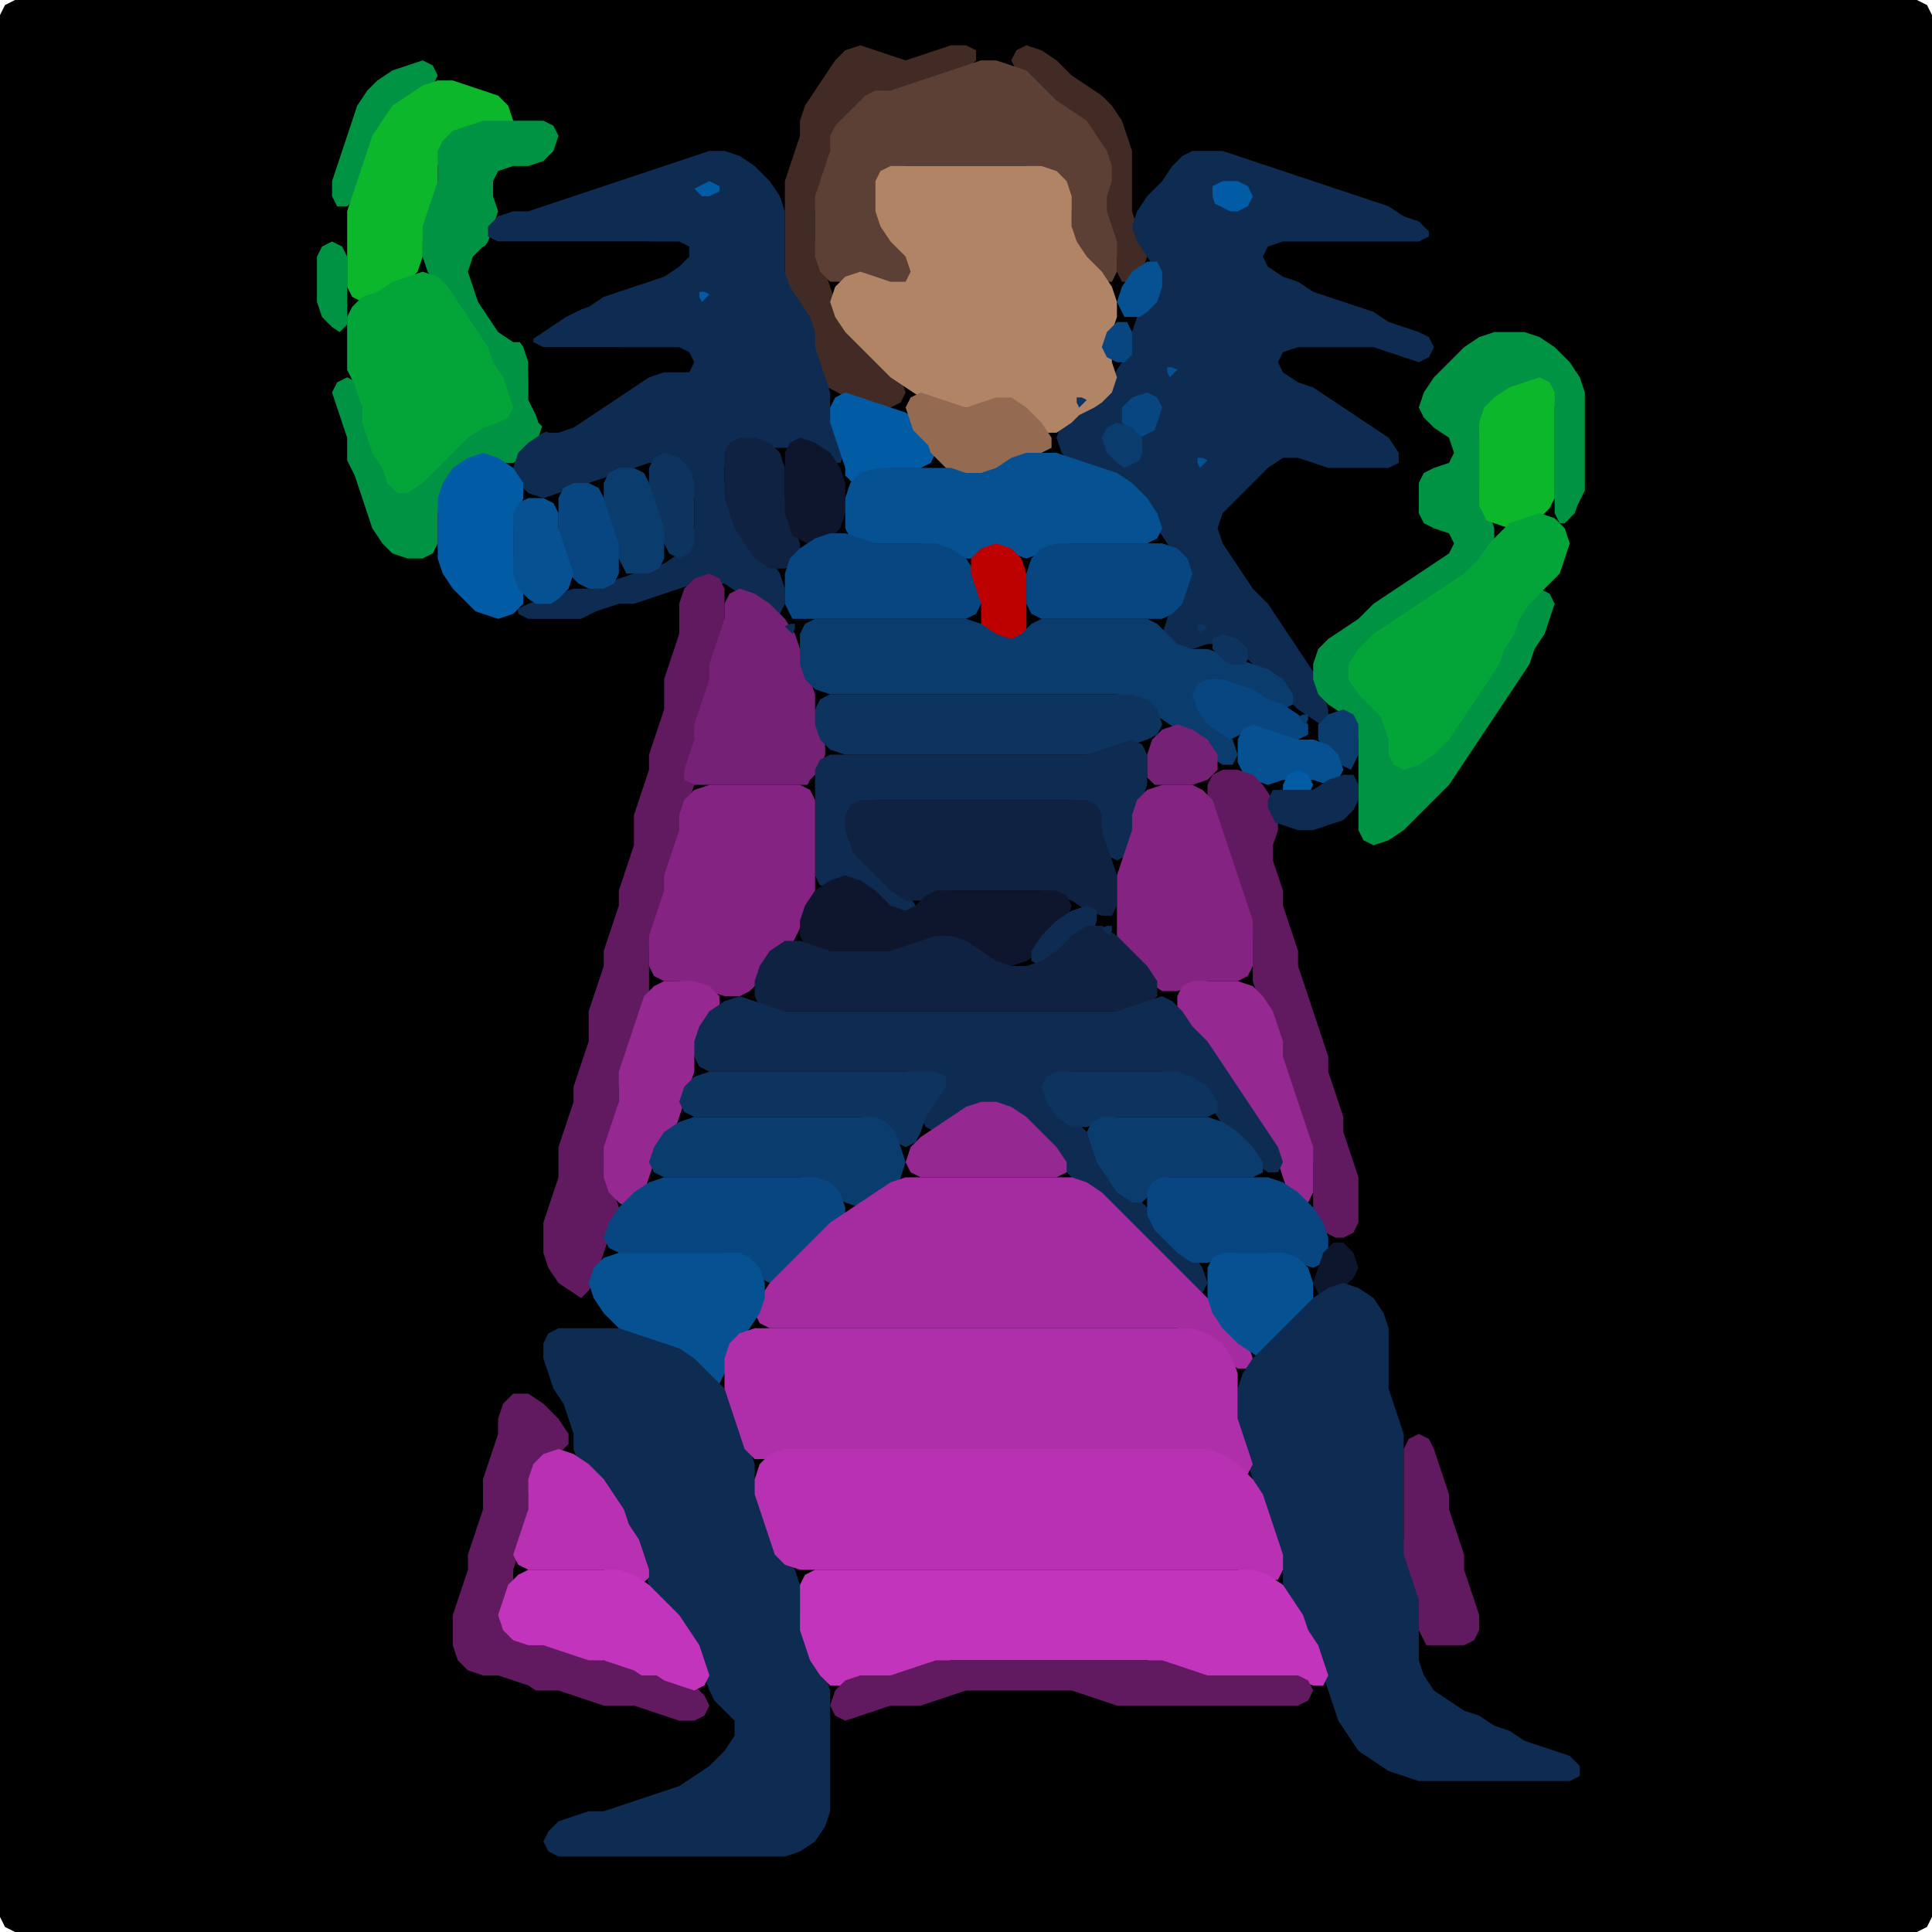<?xml version="1.0" encoding="UTF-8" standalone="no"?>
<!DOCTYPE svg PUBLIC "-//W3C//DTD SVG 1.1//EN"
"http://www.w3.org/Graphics/SVG/1.1/DTD/svg11.dtd">
<svg width="128" height="128" xmlns="http://www.w3.org/2000/svg" version="1.1">
<path d="M 26.5 128.0 L 27.0 128.0 L 28.0 128.0 L 29.0 128.0 L 30.0 128.0 L 31.0 128.0 L 32.0 128.0 L 33.0 128.0 L 34.0 128.0 L 35.0 128.0 L 36.0 128.0 L 37.0 128.0 L 38.0 128.0 L 39.0 128.0 L 40.0 128.0 L 41.0 128.0 L 42.0 128.0 L 43.0 128.0 L 44.0 128.0 L 45.0 128.0 L 46.0 128.0 L 47.0 128.0 L 48.0 128.0 L 49.0 128.0 L 50.0 128.0 L 51.0 128.0 L 52.0 128.0 L 53.0 128.0 L 54.0 128.0 L 55.0 128.0 L 56.0 128.0 L 57.0 128.0 L 58.0 128.0 L 59.0 128.0 L 60.0 128.0 L 61.0 128.0 L 62.0 128.0 L 63.0 128.0 L 64.0 128.0 L 65.0 128.0 L 66.0 128.0 L 67.0 128.0 L 68.0 128.0 L 69.0 128.0 L 70.0 128.0 L 71.0 128.0 L 72.0 128.0 L 73.0 128.0 L 74.0 128.0 L 75.0 128.0 L 76.0 128.0 L 77.0 128.0 L 78.0 128.0 L 79.0 128.0 L 80.0 128.0 L 81.0 128.0 L 82.0 128.0 L 83.0 128.0 L 84.0 128.0 L 85.0 128.0 L 86.0 128.0 L 87.0 128.0 L 88.0 128.0 L 89.0 128.0 L 90.0 128.0 L 91.0 128.0 L 92.0 128.0 L 93.0 128.0 L 94.0 128.0 L 95.0 128.0 L 96.0 128.0 L 97.0 128.0 L 98.0 128.0 L 99.0 128.0 L 100.0 128.0 L 101.0 128.0 L 102.0 128.0 L 103.0 128.0 L 104.0 128.0 L 105.0 128.0 L 106.0 128.0 L 107.0 128.0 L 108.0 128.0 L 109.0 128.0 L 110.0 128.0 L 111.0 128.0 L 112.0 128.0 L 113.0 128.0 L 114.0 128.0 L 115.0 128.0 L 116.0 128.0 L 117.0 128.0 L 118.0 128.0 L 119.0 128.0 L 120.0 128.0 L 121.0 128.0 L 122.0 128.0 L 123.0 128.0 L 124.0 128.0 L 125.0 128.0 L 126.0 128.0 L 127.0 128.0 L 127.667 127.667 L 128.0 127.0 L 128.0 126.0 L 128.0 125.0 L 128.0 124.0 L 128.0 123.0 L 128.0 122.0 L 128.0 121.0 L 128.0 120.0 L 128.0 119.0 L 128.0 118.0 L 128.0 117.0 L 128.0 116.0 L 128.0 115.0 L 128.0 114.0 L 128.0 113.0 L 128.0 112.0 L 128.0 111.0 L 128.0 110.0 L 128.0 109.0 L 128.0 108.0 L 128.0 107.0 L 128.0 106.0 L 128.0 105.0 L 128.0 104.0 L 128.0 103.0 L 128.0 102.0 L 128.0 101.0 L 128.0 100.0 L 128.0 99.0 L 128.0 98.0 L 128.0 97.0 L 128.0 96.0 L 128.0 95.0 L 128.0 94.0 L 128.0 93.0 L 128.0 92.0 L 128.0 91.0 L 128.0 90.0 L 128.0 89.0 L 128.0 88.0 L 128.0 87.0 L 128.0 86.0 L 128.0 85.0 L 128.0 84.0 L 128.0 83.0 L 128.0 82.0 L 128.0 81.0 L 128.0 80.0 L 128.0 79.0 L 128.0 78.0 L 128.0 77.0 L 128.0 76.0 L 128.0 75.0 L 128.0 74.0 L 128.0 73.0 L 128.0 72.0 L 128.0 71.0 L 128.0 70.0 L 128.0 69.0 L 128.0 68.0 L 128.0 67.0 L 128.0 66.0 L 128.0 65.0 L 128.0 64.0 L 128.0 63.0 L 128.0 62.0 L 128.0 61.0 L 128.0 60.0 L 128.0 59.0 L 128.0 58.0 L 128.0 57.0 L 128.0 56.0 L 128.0 55.0 L 128.0 54.0 L 128.0 53.0 L 128.0 52.0 L 128.0 51.0 L 128.0 50.0 L 128.0 49.0 L 128.0 48.0 L 128.0 47.0 L 128.0 46.0 L 128.0 45.0 L 128.0 44.0 L 128.0 43.0 L 128.0 42.0 L 128.0 41.0 L 128.0 40.0 L 128.0 39.0 L 128.0 38.0 L 128.0 37.0 L 128.0 36.0 L 128.0 35.0 L 128.0 34.0 L 128.0 33.0 L 128.0 32.0 L 128.0 31.0 L 128.0 30.0 L 128.0 29.0 L 128.0 28.0 L 128.0 27.0 L 128.0 26.0 L 128.0 25.0 L 128.0 24.0 L 128.0 23.0 L 128.0 22.0 L 128.0 21.0 L 128.0 20.0 L 128.0 19.0 L 128.0 18.0 L 128.0 17.0 L 128.0 16.0 L 128.0 15.0 L 128.0 14.0 L 128.0 13.0 L 128.0 12.0 L 128.0 11.0 L 128.0 10.0 L 128.0 9.0 L 128.0 8.0 L 128.0 7.0 L 128.0 6.0 L 128.0 5.0 L 128.0 4.0 L 128.0 3.0 L 128.0 2.0 L 128.0 1.0 L 127.667 0.333 L 127.0 0.0 L 126.0 0.0 L 125.0 0.0 L 124.0 0.0 L 123.0 0.0 L 122.0 0.0 L 121.0 0.0 L 120.0 0.0 L 119.0 0.0 L 118.0 0.0 L 117.0 0.0 L 116.0 0.0 L 115.0 0.0 L 114.0 0.0 L 113.0 0.0 L 112.0 0.0 L 111.0 0.0 L 110.0 0.0 L 109.0 0.0 L 108.0 0.0 L 107.0 0.0 L 106.0 0.0 L 105.0 0.0 L 104.0 0.0 L 103.0 0.0 L 102.0 0.0 L 101.0 0.0 L 100.0 0.0 L 99.0 0.0 L 98.0 0.0 L 97.0 0.0 L 96.0 0.0 L 95.0 0.0 L 94.0 0.0 L 93.0 0.0 L 92.0 0.0 L 91.0 0.0 L 90.0 0.0 L 89.0 0.0 L 88.0 0.0 L 87.0 0.0 L 86.0 0.0 L 85.0 0.0 L 84.0 0.0 L 83.0 0.0 L 82.0 0.0 L 81.0 0.0 L 80.0 0.0 L 79.0 0.0 L 78.0 0.0 L 77.0 0.0 L 76.0 0.0 L 75.0 0.0 L 74.0 0.0 L 73.0 0.0 L 72.0 0.0 L 71.0 0.0 L 70.0 0.0 L 69.0 0.0 L 68.0 0.0 L 67.0 0.0 L 66.0 0.0 L 65.0 0.0 L 64.0 0.0 L 63.0 0.0 L 62.0 0.0 L 61.0 0.0 L 60.0 0.0 L 59.0 0.0 L 58.0 0.0 L 57.0 0.0 L 56.0 0.0 L 55.0 0.0 L 54.0 0.0 L 53.0 0.0 L 52.0 0.0 L 51.0 0.0 L 50.0 0.0 L 49.0 0.0 L 48.0 0.0 L 47.0 0.0 L 46.0 0.0 L 45.0 0.0 L 44.0 0.0 L 43.0 0.0 L 42.0 0.0 L 41.0 0.0 L 40.0 0.0 L 39.0 0.0 L 38.0 0.0 L 37.0 0.0 L 36.0 0.0 L 35.0 0.0 L 34.0 0.0 L 33.0 0.0 L 32.0 0.0 L 31.0 0.0 L 30.0 0.0 L 29.0 0.0 L 28.0 0.0 L 27.0 0.0 L 26.0 0.0 L 25.0 0.0 L 24.0 0.0 L 23.0 0.0 L 22.0 0.0 L 21.0 0.0 L 20.0 0.0 L 19.0 0.0 L 18.0 0.0 L 17.0 0.0 L 16.0 0.0 L 15.0 0.0 L 14.0 0.0 L 13.0 0.0 L 12.0 0.0 L 11.0 0.0 L 10.0 0.0 L 9.0 0.0 L 8.0 0.0 L 7.0 0.0 L 6.0 0.0 L 5.0 0.0 L 4.0 0.0 L 3.0 0.0 L 2.0 0.0 L 1.0 0.0 L 0.333 0.333 L 0.0 1.0 L 0.0 2.0 L 0.0 3.0 L 0.0 4.0 L 0.0 5.0 L 0.0 6.0 L 0.0 7.0 L 0.0 8.0 L 0.0 9.0 L 0.0 10.0 L 0.0 11.0 L 0.0 12.0 L 0.0 13.0 L 0.0 14.0 L 0.0 15.0 L 0.0 16.0 L 0.0 17.0 L 0.0 18.0 L 0.0 19.0 L 0.0 20.0 L 0.0 21.0 L 0.0 22.0 L 0.0 23.0 L 0.0 24.0 L 0.0 25.0 L 0.0 26.0 L 0.0 27.0 L 0.0 28.0 L 0.0 29.0 L 0.0 30.0 L 0.0 31.0 L 0.0 32.0 L 0.0 33.0 L 0.0 34.0 L 0.0 35.0 L 0.0 36.0 L 0.0 37.0 L 0.0 38.0 L 0.0 39.0 L 0.0 40.0 L 0.0 41.0 L 0.0 42.0 L 0.0 43.0 L 0.0 44.0 L 0.0 45.0 L 0.0 46.0 L 0.0 47.0 L 0.0 48.0 L 0.0 49.0 L 0.0 50.0 L 0.0 51.0 L 0.0 52.0 L 0.0 53.0 L 0.0 54.0 L 0.0 55.0 L 0.0 56.0 L 0.0 57.0 L 0.0 58.0 L 0.0 59.0 L 0.0 60.0 L 0.0 61.0 L 0.0 62.0 L 0.0 63.0 L 0.0 64.0 L 0.0 65.0 L 0.0 66.0 L 0.0 67.0 L 0.0 68.0 L 0.0 69.0 L 0.0 70.0 L 0.0 71.0 L 0.0 72.0 L 0.0 73.0 L 0.0 74.0 L 0.0 75.0 L 0.0 76.0 L 0.0 77.0 L 0.0 78.0 L 0.0 79.0 L 0.0 80.0 L 0.0 81.0 L 0.0 82.0 L 0.0 83.0 L 0.0 84.0 L 0.0 85.0 L 0.0 86.0 L 0.0 87.0 L 0.0 88.0 L 0.0 89.0 L 0.0 90.0 L 0.0 91.0 L 0.0 92.0 L 0.0 93.0 L 0.0 94.0 L 0.0 95.0 L 0.0 96.0 L 0.0 97.0 L 0.0 98.0 L 0.0 99.0 L 0.0 100.0 L 0.0 101.0 L 0.0 102.0 L 0.0 103.0 L 0.0 104.0 L 0.0 105.0 L 0.0 106.0 L 0.0 107.0 L 0.0 108.0 L 0.0 109.0 L 0.0 110.0 L 0.0 111.0 L 0.0 112.0 L 0.0 113.0 L 0.0 114.0 L 0.0 115.0 L 0.0 116.0 L 0.0 117.0 L 0.0 118.0 L 0.0 119.0 L 0.0 120.0 L 0.0 121.0 L 0.0 122.0 L 0.0 123.0 L 0.0 124.0 L 0.0 125.0 L 0.0 126.0 L 0.0 127.0 L 0.333 127.667 L 1.0 128.0 L 2.0 128.0 L 3.0 128.0 L 4.0 128.0 L 5.0 128.0 L 6.0 128.0 L 7.0 128.0 L 8.0 128.0 L 9.0 128.0 L 10.0 128.0 L 11.0 128.0 L 12.0 128.0 L 13.0 128.0 L 14.0 128.0 L 15.0 128.0 L 16.0 128.0 L 17.0 128.0 L 18.0 128.0 L 19.0 128.0 L 20.0 128.0 L 21.0 128.0 L 22.0 128.0 L 23.0 128.0 L 24.0 128.0 L 25.0 128.0 L 25.5 128.0 Z" stroke="none" fill="rgb(0,0,0)" />
<path d="M 55.5 26.0 L 56.0 26.333 L 57.0 26.667 L 58.0 27.0 L 59.0 27.0 L 59.667 26.667 L 60.0 26.0 L 59.667 25.0 L 59.0 24.0 L 58.0 23.0 L 57.0 22.0 L 56.0 21.0 L 55.333 20.0 L 55.0 19.0 L 54.667 18.0 L 54.333 17.0 L 54.0 16.0 L 54.0 15.0 L 54.0 14.0 L 54.333 13.0 L 54.667 12.0 L 55.0 11.0 L 55.0 10.0 L 55.333 9.0 L 56.0 8.333 L 56.667 7.667 L 57.333 7.0 L 58.0 6.333 L 59.0 6.0 L 60.0 6.0 L 61.0 5.667 L 62.0 5.333 L 63.0 5.0 L 64.0 4.667 L 64.667 4.0 L 64.667 3.333 L 64.0 3.0 L 63.0 3.0 L 62.0 3.333 L 61.0 3.667 L 60.0 4.0 L 59.0 3.667 L 58.0 3.333 L 57.0 3.0 L 56.0 3.333 L 55.333 4.0 L 54.667 5.0 L 54.0 6.0 L 53.333 7.0 L 53.0 8.0 L 53.0 9.0 L 52.667 10.0 L 52.333 11.0 L 52.0 12.0 L 52.0 13.0 L 52.0 14.0 L 52.0 15.0 L 52.0 16.0 L 52.0 17.0 L 52.0 18.0 L 52.0 19.0 L 52.333 20.0 L 53.0 21.0 L 53.667 22.0 L 54.0 23.0 L 54.0 24.0 L 54.333 25.0 L 54.5 25.5 Z" stroke="none" fill="rgb(65,43,36)" />
<path d="M 72.5 9.5 L 72.667 10.0 L 73.0 11.0 L 73.0 12.0 L 73.0 13.0 L 73.0 14.0 L 73.333 15.0 L 73.667 16.0 L 74.0 17.0 L 74.0 18.0 L 74.333 18.667 L 75.0 18.667 L 75.667 18.0 L 76.0 17.0 L 75.667 16.0 L 75.333 15.0 L 75.0 14.0 L 75.0 13.0 L 75.0 12.0 L 75.0 11.0 L 75.0 10.0 L 74.667 9.0 L 74.333 8.0 L 73.667 7.0 L 73.0 6.333 L 72.0 5.667 L 71.0 5.0 L 70.0 4.0 L 69.0 3.333 L 68.0 3.0 L 67.333 3.333 L 67.0 4.0 L 67.333 4.667 L 68.0 5.333 L 68.667 6.0 L 69.333 6.667 L 70.0 7.333 L 71.0 8.0 L 71.5 8.5 Z" stroke="none" fill="rgb(65,43,36)" />
<path d="M 26.5 7.5 L 27.0 7.0 L 28.0 6.333 L 28.667 5.667 L 29.0 5.0 L 28.667 4.333 L 28.0 4.0 L 27.0 4.333 L 26.0 4.667 L 25.0 5.333 L 24.333 6.0 L 23.667 7.0 L 23.333 8.0 L 23.0 9.0 L 22.667 10.0 L 22.333 11.0 L 22.0 12.0 L 22.0 13.0 L 22.333 13.667 L 23.0 13.667 L 23.667 13.0 L 24.0 12.0 L 24.333 11.0 L 24.667 10.0 L 25.333 9.0 L 25.5 8.5 Z" stroke="none" fill="rgb(0,147,68)" />
<path d="M 72.5 18.5 L 73.0 18.667 L 73.667 18.667 L 74.0 18.0 L 74.0 17.0 L 74.0 16.0 L 73.667 15.0 L 73.333 14.0 L 73.333 13.0 L 73.667 12.0 L 73.667 11.0 L 73.333 10.0 L 72.667 9.0 L 72.0 8.0 L 71.0 7.333 L 70.0 6.667 L 69.333 6.0 L 68.667 5.333 L 68.0 4.667 L 67.0 4.333 L 66.0 4.0 L 65.0 4.0 L 64.0 4.333 L 63.0 4.667 L 62.0 5.0 L 61.0 5.333 L 60.0 5.667 L 59.0 6.0 L 58.0 6.0 L 57.333 6.333 L 56.667 7.0 L 56.0 7.667 L 55.333 8.333 L 55.0 9.0 L 55.0 10.0 L 54.667 11.0 L 54.333 12.0 L 54.0 13.0 L 54.0 14.0 L 54.0 15.0 L 54.0 16.0 L 54.0 17.0 L 54.333 18.0 L 55.0 18.667 L 56.0 18.667 L 57.0 18.667 L 58.0 18.667 L 59.0 19.0 L 60.0 19.0 L 60.667 18.667 L 61.0 18.0 L 60.667 17.0 L 60.0 16.0 L 59.0 15.0 L 58.333 14.0 L 58.0 13.0 L 58.333 12.0 L 59.0 11.333 L 60.0 11.0 L 61.0 11.0 L 62.0 11.0 L 63.0 11.0 L 64.0 11.0 L 65.0 11.0 L 66.0 11.0 L 67.0 11.0 L 68.0 11.0 L 69.0 11.333 L 70.0 12.0 L 70.667 13.0 L 71.0 14.0 L 71.0 15.0 L 71.0 16.0 L 71.333 17.0 L 71.5 17.5 Z" stroke="none" fill="rgb(92,63,53)" />
<path d="M 26.5 19.0 L 27.0 18.667 L 27.667 18.0 L 28.0 17.0 L 28.0 16.0 L 28.333 15.0 L 28.667 14.0 L 29.0 13.0 L 29.0 12.0 L 29.0 11.0 L 29.333 10.0 L 30.0 9.333 L 31.0 8.667 L 32.0 8.667 L 33.0 8.667 L 33.667 8.667 L 34.0 8.0 L 33.667 7.0 L 33.0 6.333 L 32.0 6.0 L 31.0 5.667 L 30.0 5.333 L 29.0 5.333 L 28.0 5.667 L 27.0 6.333 L 26.0 7.0 L 25.333 8.0 L 24.667 9.0 L 24.333 10.0 L 24.0 11.0 L 23.667 12.0 L 23.333 13.0 L 23.0 14.0 L 23.0 15.0 L 23.0 16.0 L 23.0 17.0 L 23.0 18.0 L 23.0 19.0 L 23.333 19.667 L 24.0 20.0 L 25.0 19.667 L 25.5 19.5 Z" stroke="none" fill="rgb(13,183,44)" />
<path d="M 23.5 31.5 L 23.667 32.0 L 24.0 33.0 L 24.333 34.0 L 24.667 35.0 L 25.333 36.0 L 26.0 36.667 L 27.0 37.0 L 28.0 37.0 L 28.667 36.667 L 29.0 36.0 L 29.0 35.0 L 29.0 34.0 L 29.333 33.0 L 30.0 32.0 L 31.0 31.0 L 32.0 30.667 L 33.0 30.667 L 34.0 30.667 L 35.0 30.0 L 35.667 29.0 L 36.0 28.0 L 35.667 27.0 L 35.333 26.0 L 35.0 25.0 L 35.0 24.0 L 34.667 23.0 L 34.0 22.0 L 33.0 21.0 L 32.333 20.0 L 31.667 19.0 L 31.667 18.0 L 31.667 17.0 L 32.333 16.0 L 32.667 15.0 L 33.0 14.0 L 32.667 13.0 L 32.667 12.0 L 33.0 11.333 L 34.0 11.0 L 35.0 11.0 L 36.0 10.667 L 36.667 10.0 L 37.0 9.0 L 36.667 8.333 L 36.0 8.0 L 35.0 8.0 L 34.0 8.0 L 33.0 8.0 L 32.0 8.0 L 31.0 8.333 L 30.0 8.667 L 29.333 9.333 L 29.0 10.0 L 29.0 11.0 L 29.0 12.0 L 28.667 13.0 L 28.333 14.0 L 28.0 15.0 L 28.0 16.0 L 28.0 17.0 L 28.333 18.0 L 29.0 19.0 L 29.667 20.0 L 30.333 21.0 L 31.0 22.0 L 31.667 23.0 L 32.333 24.0 L 32.667 25.0 L 33.333 26.0 L 33.333 27.0 L 33.0 27.667 L 32.0 28.0 L 31.0 28.333 L 30.0 29.0 L 29.0 30.0 L 28.0 31.0 L 27.0 31.333 L 26.0 31.0 L 25.333 30.0 L 24.667 29.0 L 24.333 28.0 L 24.0 27.0 L 24.0 26.0 L 23.667 25.333 L 23.0 25.0 L 22.333 25.333 L 22.0 26.0 L 22.333 27.0 L 22.667 28.0 L 23.0 29.0 L 23.0 30.0 L 23.0 30.5 Z" stroke="none" fill="rgb(0,147,68)" />
<path d="M 39.5 40.5 L 40.0 40.333 L 41.0 40.0 L 42.0 40.0 L 43.0 39.667 L 44.0 39.333 L 45.0 39.0 L 46.0 38.667 L 47.0 38.667 L 48.0 38.667 L 49.0 39.333 L 50.0 40.0 L 51.0 40.667 L 51.667 40.667 L 52.0 40.0 L 52.0 39.0 L 51.667 38.0 L 51.0 37.0 L 50.0 36.0 L 49.333 35.0 L 48.667 34.0 L 48.333 33.0 L 48.0 32.0 L 48.0 31.0 L 48.333 30.0 L 49.0 29.333 L 50.0 29.333 L 51.0 29.667 L 52.0 29.667 L 53.0 29.667 L 54.0 30.0 L 55.0 30.667 L 55.667 30.667 L 56.0 30.0 L 55.667 29.0 L 55.333 28.0 L 55.0 27.0 L 55.0 26.0 L 54.667 25.0 L 54.333 24.0 L 54.0 23.0 L 54.0 22.0 L 53.667 21.0 L 53.0 20.0 L 52.333 19.0 L 52.0 18.0 L 52.0 17.0 L 52.0 16.0 L 52.0 15.0 L 52.0 14.0 L 51.667 13.0 L 51.0 12.0 L 50.0 11.0 L 49.0 10.333 L 48.0 10.0 L 47.0 10.0 L 46.0 10.333 L 45.0 10.667 L 44.0 11.0 L 43.0 11.333 L 42.0 11.667 L 41.0 12.0 L 40.0 12.333 L 39.0 12.667 L 38.0 13.0 L 37.0 13.333 L 36.0 13.667 L 35.0 14.0 L 34.0 14.0 L 33.0 14.333 L 32.333 15.0 L 32.333 15.667 L 33.0 16.0 L 34.0 16.0 L 35.0 16.0 L 36.0 16.0 L 37.0 16.0 L 38.0 16.0 L 39.0 16.0 L 40.0 16.0 L 41.0 16.0 L 42.0 16.0 L 43.0 16.0 L 44.0 16.333 L 44.333 17.0 L 44.0 17.667 L 43.0 18.333 L 42.0 18.667 L 41.0 19.0 L 40.0 19.333 L 39.0 19.667 L 38.0 20.333 L 37.0 20.667 L 36.0 21.333 L 35.333 22.0 L 35.333 22.667 L 36.0 23.0 L 37.0 23.0 L 38.0 23.0 L 39.0 23.0 L 40.0 23.0 L 41.0 23.0 L 42.0 23.333 L 42.333 24.0 L 42.0 25.0 L 41.0 25.667 L 40.0 26.333 L 39.0 27.0 L 38.0 27.667 L 37.0 28.333 L 36.0 28.667 L 35.0 29.333 L 34.333 30.0 L 34.0 31.0 L 34.333 32.0 L 35.0 32.667 L 36.0 33.0 L 37.0 32.667 L 38.0 32.333 L 39.0 32.0 L 40.0 31.667 L 41.0 31.333 L 42.0 31.0 L 43.0 30.667 L 44.0 30.667 L 45.0 31.0 L 45.667 32.0 L 46.0 33.0 L 46.0 34.0 L 46.0 35.0 L 45.667 36.0 L 45.0 36.667 L 44.0 37.333 L 43.0 37.667 L 42.0 38.0 L 41.0 38.333 L 40.0 38.667 L 39.0 39.0 L 38.0 39.0 L 37.0 39.333 L 36.0 39.667 L 35.0 40.0 L 34.333 40.333 L 34.333 40.667 L 35.0 41.0 L 36.0 41.0 L 37.0 41.0 L 38.0 41.0 L 38.5 41.0 Z" stroke="none" fill="rgb(14,43,82)" />
<path d="M 88.0 47.5 L 88.0 47.0 L 87.667 46.0 L 87.333 45.0 L 86.667 44.0 L 86.0 43.0 L 85.333 42.0 L 84.667 41.0 L 84.0 40.0 L 83.0 39.0 L 82.333 38.0 L 81.667 37.0 L 81.0 36.0 L 80.667 35.0 L 81.0 34.0 L 82.0 33.0 L 83.0 32.0 L 84.0 31.0 L 85.0 30.333 L 86.0 30.333 L 87.0 30.667 L 88.0 31.0 L 89.0 31.0 L 90.0 31.0 L 91.0 31.0 L 92.0 31.0 L 92.667 30.667 L 92.667 30.0 L 92.0 29.0 L 91.0 28.333 L 90.0 27.667 L 89.0 27.0 L 88.0 26.333 L 87.0 25.667 L 86.0 25.333 L 85.0 24.667 L 84.667 24.0 L 85.0 23.333 L 86.0 23.0 L 87.0 23.0 L 88.0 23.0 L 89.0 23.0 L 90.0 23.0 L 91.0 23.0 L 92.0 23.333 L 93.0 23.667 L 94.0 24.0 L 94.667 23.667 L 95.0 23.0 L 94.667 22.333 L 94.0 22.0 L 93.0 21.667 L 92.0 21.333 L 91.0 20.667 L 90.0 20.333 L 89.0 20.0 L 88.0 19.667 L 87.0 19.333 L 86.0 18.667 L 85.0 18.333 L 84.0 17.667 L 83.667 17.0 L 84.0 16.333 L 85.0 16.0 L 86.0 16.0 L 87.0 16.0 L 88.0 16.0 L 89.0 16.0 L 90.0 16.0 L 91.0 16.0 L 92.0 16.0 L 93.0 16.0 L 94.0 16.0 L 94.667 15.667 L 94.667 15.333 L 94.0 14.667 L 93.0 14.333 L 92.0 13.667 L 91.0 13.333 L 90.0 13.0 L 89.0 12.667 L 88.0 12.333 L 87.0 12.0 L 86.0 11.667 L 85.0 11.333 L 84.0 11.0 L 83.0 10.667 L 82.0 10.333 L 81.0 10.0 L 80.0 10.0 L 79.0 10.0 L 78.333 10.333 L 77.667 11.0 L 77.0 12.0 L 76.0 13.0 L 75.333 14.0 L 75.0 15.0 L 75.333 16.0 L 76.0 17.0 L 76.667 18.0 L 76.667 19.0 L 76.0 20.0 L 75.333 21.0 L 75.0 22.0 L 74.667 23.0 L 74.333 24.0 L 73.667 25.0 L 73.0 26.0 L 72.0 26.667 L 71.0 27.333 L 70.333 28.0 L 70.0 29.0 L 70.333 30.0 L 71.0 30.667 L 72.0 31.0 L 73.0 31.333 L 74.0 32.0 L 75.0 33.0 L 76.0 34.0 L 76.667 35.0 L 77.333 36.0 L 78.0 37.0 L 78.333 38.0 L 78.333 39.0 L 77.667 40.0 L 77.333 41.0 L 77.0 42.0 L 77.333 42.667 L 78.0 43.0 L 79.0 43.0 L 80.0 42.667 L 81.0 42.667 L 82.0 43.0 L 83.0 44.0 L 84.0 45.0 L 85.0 46.0 L 86.0 47.0 L 87.0 47.667 L 87.5 48.0 Z" stroke="none" fill="rgb(14,43,82)" />
<path d="M 72.5 27.0 L 73.0 26.667 L 73.667 26.0 L 74.0 25.0 L 73.667 24.0 L 73.667 23.0 L 73.667 22.0 L 74.0 21.0 L 74.0 20.0 L 73.667 19.0 L 73.0 18.0 L 72.0 17.0 L 71.333 16.0 L 71.0 15.0 L 71.0 14.0 L 71.0 13.0 L 70.667 12.0 L 70.0 11.333 L 69.0 11.0 L 68.0 11.0 L 67.0 11.0 L 66.0 11.0 L 65.0 11.0 L 64.0 11.0 L 63.0 11.0 L 62.0 11.0 L 61.0 11.0 L 60.0 11.0 L 59.0 11.0 L 58.333 11.333 L 58.0 12.0 L 58.0 13.0 L 58.0 14.0 L 58.333 15.0 L 59.0 16.0 L 60.0 17.0 L 60.333 18.0 L 60.0 18.667 L 59.0 18.667 L 58.0 18.333 L 57.0 18.0 L 56.0 18.333 L 55.333 19.0 L 55.0 20.0 L 55.333 21.0 L 56.0 22.0 L 57.0 23.0 L 58.0 24.0 L 59.0 25.0 L 60.0 25.667 L 61.0 26.333 L 62.0 26.667 L 63.0 27.0 L 64.0 27.0 L 65.0 27.0 L 66.0 27.0 L 67.0 27.333 L 68.0 28.0 L 69.0 28.667 L 70.0 28.667 L 71.0 28.0 L 71.5 27.5 Z" stroke="none" fill="rgb(176,132,100)" />
<path d="M 46.5 13.0 L 47.0 13.0 L 47.667 12.667 L 47.667 12.333 L 47.0 12.0 L 46.333 12.333 L 46.0 12.5 Z" stroke="none" fill="rgb(2,92,165)" />
<path d="M 81.5 14.0 L 82.0 14.0 L 82.667 13.667 L 83.0 13.0 L 82.667 12.333 L 82.0 12.0 L 81.0 12.0 L 80.333 12.333 L 80.333 13.0 L 80.5 13.5 Z" stroke="none" fill="rgb(2,92,165)" />
<path d="M 23.0 21.5 L 23.0 21.0 L 23.0 20.0 L 23.0 19.0 L 23.0 18.0 L 23.0 17.0 L 22.667 16.333 L 22.0 16.0 L 21.333 16.333 L 21.0 17.0 L 21.0 18.0 L 21.0 19.0 L 21.0 20.0 L 21.333 21.0 L 22.0 21.667 L 22.5 22.0 Z" stroke="none" fill="rgb(0,147,68)" />
<path d="M 38.5 20.5 L 39.0 20.333 L 40.0 19.667 L 41.0 19.333 L 42.0 19.0 L 43.0 18.667 L 44.0 18.333 L 45.0 17.667 L 45.667 17.0 L 45.667 16.333 L 45.0 16.0 L 44.0 16.0 L 43.0 16.0 L 42.0 16.0 L 41.0 16.0 L 40.0 16.0 L 39.0 16.0 L 38.0 16.0 L 37.0 16.0 L 36.0 16.0 L 35.0 16.0 L 34.0 16.0 L 33.0 16.0 L 32.0 16.333 L 31.333 17.0 L 31.0 18.0 L 31.333 19.0 L 31.667 20.0 L 32.333 21.0 L 33.0 22.0 L 34.0 22.667 L 35.0 22.667 L 36.0 22.0 L 37.0 21.333 L 37.5 21.0 Z" stroke="none" fill="rgb(0,0,0)" />
<path d="M 75.5 21.0 L 76.0 20.667 L 76.667 20.0 L 77.0 19.0 L 77.0 18.0 L 76.667 17.333 L 76.0 17.333 L 75.0 18.0 L 74.333 19.0 L 74.0 20.0 L 74.333 20.667 L 74.5 21.0 Z" stroke="none" fill="rgb(5,81,146)" />
<path d="M 23.5 25.5 L 23.667 26.0 L 24.0 27.0 L 24.0 28.0 L 24.333 29.0 L 24.667 30.0 L 25.333 31.0 L 25.667 32.0 L 26.333 32.667 L 27.0 32.667 L 28.0 32.0 L 29.0 31.0 L 30.0 30.0 L 31.0 29.0 L 32.0 28.333 L 33.0 28.0 L 33.667 27.667 L 34.0 27.0 L 33.667 26.0 L 33.333 25.0 L 32.667 24.0 L 32.333 23.0 L 31.667 22.0 L 31.0 21.0 L 30.333 20.0 L 29.667 19.0 L 29.0 18.333 L 28.0 18.0 L 27.0 18.333 L 26.0 18.667 L 25.0 19.333 L 24.0 19.667 L 23.333 20.333 L 23.0 21.0 L 23.0 22.0 L 23.0 23.0 L 23.0 24.0 L 23.0 24.5 Z" stroke="none" fill="rgb(4,165,56)" />
<path d="M 47.0 19.5 L 46.667 19.333 L 46.333 19.333 L 46.333 19.667 L 46.5 20.0 Z" stroke="none" fill="rgb(2,92,165)" />
<path d="M 75.0 23.5 L 75.0 23.0 L 75.0 22.0 L 74.667 21.333 L 74.0 21.333 L 73.333 22.0 L 73.0 23.0 L 73.333 23.667 L 74.0 24.0 L 74.5 24.0 Z" stroke="none" fill="rgb(8,70,129)" />
<path d="M 105.0 32.5 L 105.0 32.0 L 105.0 31.0 L 105.0 30.0 L 105.0 29.0 L 105.0 28.0 L 105.0 27.0 L 105.0 26.0 L 104.667 25.0 L 104.0 24.0 L 103.0 23.0 L 102.0 22.333 L 101.0 22.0 L 100.0 22.0 L 99.0 22.0 L 98.0 22.333 L 97.0 23.0 L 96.0 24.0 L 95.0 25.0 L 94.333 26.0 L 94.0 27.0 L 94.333 27.667 L 95.0 28.333 L 96.0 29.0 L 96.333 30.0 L 96.0 30.667 L 95.0 31.0 L 94.333 31.333 L 94.0 32.0 L 94.0 33.0 L 94.0 34.0 L 94.333 34.667 L 95.0 35.0 L 96.0 35.333 L 96.333 36.0 L 96.0 36.667 L 95.0 37.333 L 94.0 38.0 L 93.0 38.667 L 92.0 39.333 L 91.0 40.0 L 90.0 41.0 L 89.0 41.667 L 88.0 42.333 L 87.333 43.0 L 87.0 44.0 L 87.0 45.0 L 87.333 46.0 L 88.0 46.667 L 89.0 47.333 L 89.667 48.0 L 90.0 49.0 L 90.0 50.0 L 90.0 51.0 L 90.0 52.0 L 90.0 53.0 L 90.0 54.0 L 90.0 55.0 L 90.333 55.667 L 91.0 56.0 L 92.0 55.667 L 93.0 55.0 L 94.0 54.0 L 95.0 53.0 L 96.0 52.0 L 96.667 51.0 L 97.333 50.0 L 98.0 49.0 L 98.667 48.0 L 99.333 47.0 L 100.0 46.0 L 100.667 45.0 L 101.333 44.0 L 101.667 43.0 L 102.333 42.0 L 102.667 41.0 L 103.0 40.0 L 102.667 39.333 L 102.0 39.0 L 101.333 39.333 L 100.667 40.0 L 100.333 41.0 L 99.667 42.0 L 99.333 43.0 L 98.667 44.0 L 98.0 45.0 L 97.333 46.0 L 96.667 47.0 L 96.0 48.0 L 95.0 49.0 L 94.0 50.0 L 93.0 50.333 L 92.333 50.0 L 92.0 49.0 L 92.0 48.0 L 91.667 47.0 L 91.0 46.0 L 90.333 45.0 L 90.333 44.0 L 91.0 43.0 L 92.0 42.0 L 93.0 41.333 L 94.0 40.667 L 95.0 40.0 L 96.0 39.333 L 97.0 38.667 L 98.0 38.0 L 98.667 37.0 L 99.0 36.0 L 99.0 35.0 L 98.667 34.0 L 98.333 33.0 L 98.0 32.0 L 98.0 31.0 L 98.0 30.0 L 98.0 29.0 L 98.333 28.0 L 99.0 27.0 L 100.0 26.333 L 101.0 25.667 L 102.0 25.667 L 102.667 26.0 L 103.0 27.0 L 103.0 28.0 L 103.0 29.0 L 103.0 30.0 L 103.0 31.0 L 103.0 32.0 L 103.0 33.0 L 103.0 34.0 L 103.333 34.667 L 103.667 34.667 L 104.333 34.0 L 104.5 33.5 Z" stroke="none" fill="rgb(0,147,68)" />
<path d="M 35.5 27.5 L 35.667 28.0 L 36.333 28.667 L 37.0 28.667 L 38.0 28.333 L 39.0 27.667 L 40.0 27.0 L 41.0 26.333 L 42.0 25.667 L 43.0 25.0 L 44.0 24.667 L 45.0 24.667 L 45.667 24.667 L 46.0 24.0 L 45.667 23.333 L 45.0 23.0 L 44.0 23.0 L 43.0 23.0 L 42.0 23.0 L 41.0 23.0 L 40.0 23.0 L 39.0 23.0 L 38.0 23.0 L 37.0 23.0 L 36.0 23.0 L 35.333 23.333 L 35.0 24.0 L 35.0 25.0 L 35.0 26.0 L 35.0 26.5 Z" stroke="none" fill="rgb(0,0,0)" />
<path d="M 78.0 24.5 L 77.667 24.333 L 77.333 24.333 L 77.333 24.667 L 77.5 25.0 Z" stroke="none" fill="rgb(5,81,146)" />
<path d="M 98.5 34.5 L 99.0 34.667 L 100.0 35.0 L 101.0 34.667 L 102.0 34.333 L 102.667 33.667 L 103.0 33.0 L 103.0 32.0 L 103.0 31.0 L 103.0 30.0 L 103.0 29.0 L 103.0 28.0 L 103.0 27.0 L 103.0 26.0 L 102.667 25.333 L 102.0 25.0 L 101.0 25.333 L 100.0 25.667 L 99.0 26.333 L 98.333 27.0 L 98.0 28.0 L 98.0 29.0 L 98.0 30.0 L 98.0 31.0 L 98.0 32.0 L 98.0 33.0 L 98.0 33.5 Z" stroke="none" fill="rgb(13,183,44)" />
<path d="M 56.5 32.0 L 57.0 31.667 L 58.0 31.333 L 59.0 31.0 L 60.0 31.0 L 61.0 31.0 L 61.667 30.667 L 62.0 30.0 L 61.667 29.0 L 61.0 28.0 L 60.0 27.333 L 59.0 27.0 L 58.0 26.667 L 57.0 26.333 L 56.0 26.0 L 55.333 26.333 L 55.0 27.0 L 55.0 28.0 L 55.333 29.0 L 55.667 30.0 L 56.0 31.0 L 56.0 31.5 Z" stroke="none" fill="rgb(2,92,165)" />
<path d="M 61.5 29.5 L 61.667 30.0 L 62.333 30.667 L 63.0 31.333 L 64.0 31.667 L 65.0 32.0 L 66.0 31.667 L 67.0 31.0 L 68.0 30.333 L 69.0 30.0 L 69.667 29.667 L 69.667 29.0 L 69.0 28.0 L 68.0 27.0 L 67.0 26.333 L 66.0 26.333 L 65.0 26.667 L 64.0 27.0 L 63.0 26.667 L 62.0 26.333 L 61.0 26.0 L 60.333 26.333 L 60.0 27.0 L 60.333 28.0 L 60.5 28.5 Z" stroke="none" fill="rgb(148,106,81)" />
<path d="M 72.0 26.5 L 71.667 26.333 L 71.333 26.333 L 71.333 26.667 L 71.5 27.0 Z" stroke="none" fill="rgb(13,51,95)" />
<path d="M 76.5 28.5 L 76.667 28.0 L 77.0 27.0 L 76.667 26.333 L 76.0 26.0 L 75.0 26.333 L 74.333 27.0 L 74.333 28.0 L 75.0 28.667 L 75.5 29.0 Z" stroke="none" fill="rgb(8,70,129)" />
<path d="M 75.5 30.5 L 75.667 30.0 L 75.667 29.0 L 75.0 28.333 L 74.0 28.0 L 73.333 28.333 L 73.0 29.0 L 73.333 30.0 L 74.0 30.667 L 74.5 31.0 Z" stroke="none" fill="rgb(11,60,110)" />
<path d="M 53.0 36.5 L 53.0 36.0 L 52.667 35.0 L 52.333 34.0 L 52.0 33.0 L 52.0 32.0 L 52.0 31.0 L 51.667 30.0 L 51.0 29.333 L 50.0 29.0 L 49.0 29.0 L 48.333 29.333 L 48.0 30.0 L 48.0 31.0 L 48.0 32.0 L 48.0 33.0 L 48.333 34.0 L 48.667 35.0 L 49.333 36.0 L 50.0 37.0 L 51.0 37.667 L 52.0 37.667 L 52.5 37.5 Z" stroke="none" fill="rgb(16,34,66)" />
<path d="M 53.5 36.0 L 54.0 36.0 L 55.0 35.667 L 55.667 35.0 L 56.0 34.0 L 56.0 33.0 L 56.0 32.0 L 55.667 31.0 L 55.0 30.0 L 54.0 29.333 L 53.0 29.0 L 52.333 29.333 L 52.0 30.0 L 52.0 31.0 L 52.0 32.0 L 52.0 33.0 L 52.0 34.0 L 52.333 35.0 L 52.5 35.5 Z" stroke="none" fill="rgb(13,22,44)" />
<path d="M 31.5 40.5 L 32.0 40.667 L 33.0 41.0 L 34.0 40.667 L 34.667 40.0 L 34.667 39.0 L 34.333 38.0 L 34.0 37.0 L 34.0 36.0 L 34.0 35.0 L 34.333 34.0 L 34.667 33.0 L 34.667 32.0 L 34.0 31.0 L 33.0 30.333 L 32.0 30.0 L 31.0 30.333 L 30.0 31.0 L 29.333 32.0 L 29.0 33.0 L 29.0 34.0 L 29.0 35.0 L 29.0 36.0 L 29.0 37.0 L 29.333 38.0 L 30.0 39.0 L 30.5 39.5 Z" stroke="none" fill="rgb(2,92,165)" />
<path d="M 43.5 34.5 L 43.667 35.0 L 44.0 36.0 L 44.333 36.667 L 45.0 37.0 L 45.667 36.667 L 46.0 36.0 L 46.0 35.0 L 46.0 34.0 L 46.0 33.0 L 46.0 32.0 L 45.667 31.0 L 45.0 30.333 L 44.0 30.0 L 43.333 30.333 L 43.0 31.0 L 43.0 32.0 L 43.0 33.0 L 43.0 33.5 Z" stroke="none" fill="rgb(13,51,95)" />
<path d="M 65.5 36.5 L 66.0 36.667 L 67.0 36.667 L 68.0 37.0 L 69.0 36.667 L 70.0 36.333 L 71.0 36.0 L 72.0 36.0 L 73.0 36.0 L 74.0 36.0 L 75.0 36.0 L 76.0 36.0 L 76.667 35.667 L 77.0 35.0 L 76.667 34.0 L 76.0 33.0 L 75.0 32.0 L 74.0 31.333 L 73.0 31.0 L 72.0 30.667 L 71.0 30.333 L 70.0 30.0 L 69.0 30.0 L 68.0 30.0 L 67.0 30.333 L 66.0 31.0 L 65.0 31.333 L 64.0 31.333 L 63.0 31.0 L 62.0 31.0 L 61.0 31.0 L 60.0 31.0 L 59.0 31.0 L 58.0 31.0 L 57.0 31.333 L 56.333 32.0 L 56.0 33.0 L 56.0 34.0 L 56.0 35.0 L 56.333 35.667 L 57.0 36.0 L 58.0 36.0 L 59.0 36.0 L 60.0 36.0 L 61.0 36.0 L 62.0 36.333 L 63.0 36.667 L 64.0 37.0 L 64.5 37.0 Z" stroke="none" fill="rgb(5,81,146)" />
<path d="M 80.0 30.5 L 79.667 30.333 L 79.333 30.333 L 79.333 30.667 L 79.5 31.0 Z" stroke="none" fill="rgb(5,81,146)" />
<path d="M 42.5 38.0 L 43.0 38.0 L 43.667 37.667 L 44.0 37.0 L 44.0 36.0 L 44.0 35.0 L 43.667 34.0 L 43.333 33.0 L 43.0 32.0 L 42.667 31.333 L 42.0 31.0 L 41.0 31.0 L 40.333 31.333 L 40.0 32.0 L 40.0 33.0 L 40.0 34.0 L 40.333 35.0 L 40.667 36.0 L 41.0 37.0 L 41.333 37.667 L 41.5 38.0 Z" stroke="none" fill="rgb(11,60,110)" />
<path d="M 37.5 37.5 L 37.667 38.0 L 38.333 38.667 L 39.0 39.0 L 40.0 39.0 L 40.667 38.667 L 41.0 38.0 L 41.0 37.0 L 41.0 36.0 L 40.667 35.0 L 40.333 34.0 L 40.0 33.0 L 39.667 32.333 L 39.0 32.0 L 38.0 32.0 L 37.333 32.333 L 37.0 33.0 L 37.0 34.0 L 37.0 35.0 L 37.0 36.0 L 37.0 36.5 Z" stroke="none" fill="rgb(8,70,129)" />
<path d="M 36.5 40.0 L 37.0 39.667 L 37.667 39.0 L 38.0 38.0 L 37.667 37.0 L 37.333 36.0 L 37.0 35.0 L 37.0 34.0 L 36.667 33.333 L 36.0 33.0 L 35.0 33.0 L 34.333 33.333 L 34.0 34.0 L 34.0 35.0 L 34.0 36.0 L 34.0 37.0 L 34.0 38.0 L 34.333 39.0 L 35.0 39.667 L 35.5 40.0 Z" stroke="none" fill="rgb(5,81,146)" />
<path d="M 91.5 47.5 L 91.667 48.0 L 92.0 49.0 L 92.0 50.0 L 92.333 50.667 L 93.0 51.0 L 94.0 50.667 L 95.0 50.0 L 96.0 49.0 L 96.667 48.0 L 97.333 47.0 L 98.0 46.0 L 98.667 45.0 L 99.333 44.0 L 99.667 43.0 L 100.333 42.0 L 100.667 41.0 L 101.333 40.0 L 102.0 39.333 L 102.667 38.667 L 103.333 38.0 L 103.667 37.0 L 104.0 36.0 L 103.667 35.0 L 103.0 34.333 L 102.0 34.0 L 101.0 34.333 L 100.0 34.667 L 99.333 35.333 L 98.667 36.0 L 98.0 37.0 L 97.0 38.0 L 96.0 38.667 L 95.0 39.333 L 94.0 40.0 L 93.0 40.667 L 92.0 41.333 L 91.0 42.0 L 90.0 43.0 L 89.333 44.0 L 89.333 45.0 L 90.0 46.0 L 90.5 46.5 Z" stroke="none" fill="rgb(4,165,56)" />
<path d="M 53.5 41.0 L 54.0 41.0 L 55.0 41.0 L 56.0 41.0 L 57.0 41.0 L 58.0 41.0 L 59.0 41.0 L 60.0 41.0 L 61.0 41.0 L 62.0 41.0 L 63.0 41.0 L 64.0 41.0 L 64.667 40.667 L 65.0 40.0 L 65.0 39.0 L 64.667 38.0 L 64.0 37.0 L 63.0 36.333 L 62.0 36.0 L 61.0 36.0 L 60.0 36.0 L 59.0 36.0 L 58.0 36.0 L 57.0 35.667 L 56.0 35.333 L 55.0 35.333 L 54.0 35.667 L 53.0 36.333 L 52.333 37.0 L 52.0 38.0 L 52.0 39.0 L 52.0 40.0 L 52.333 40.667 L 52.5 41.0 Z" stroke="none" fill="rgb(8,70,129)" />
<path d="M 65.5 42.5 L 66.0 42.667 L 67.0 43.0 L 67.667 42.667 L 68.0 42.0 L 68.0 41.0 L 68.0 40.0 L 68.0 39.0 L 68.0 38.0 L 67.667 37.0 L 67.0 36.333 L 66.0 36.0 L 65.0 36.333 L 64.333 37.0 L 64.333 38.0 L 64.667 39.0 L 65.0 40.0 L 65.0 41.0 L 65.0 41.5 Z" stroke="none" fill="rgb(189,0,0)" />
<path d="M 73.5 41.0 L 74.0 41.0 L 75.0 41.0 L 76.0 41.0 L 77.0 41.0 L 77.667 40.667 L 78.333 40.0 L 78.667 39.0 L 79.0 38.0 L 78.667 37.0 L 78.0 36.333 L 77.0 36.0 L 76.0 36.0 L 75.0 36.0 L 74.0 36.0 L 73.0 36.0 L 72.0 36.0 L 71.0 36.0 L 70.0 36.0 L 69.0 36.333 L 68.333 37.0 L 68.0 38.0 L 68.0 39.0 L 68.0 40.0 L 68.333 40.667 L 69.0 41.0 L 70.0 41.0 L 71.0 41.0 L 72.0 41.0 L 72.5 41.0 Z" stroke="none" fill="rgb(8,70,129)" />
<path d="M 39.0 85.5 L 39.333 85.0 L 39.667 84.0 L 40.0 83.0 L 40.333 82.0 L 40.667 81.0 L 41.0 80.0 L 40.667 79.0 L 40.333 78.0 L 40.0 77.0 L 40.333 76.0 L 40.667 75.0 L 41.0 74.0 L 41.0 73.0 L 41.0 72.0 L 41.333 71.0 L 41.667 70.0 L 42.0 69.0 L 42.333 68.0 L 42.667 67.0 L 43.0 66.0 L 43.0 65.0 L 43.0 64.0 L 43.0 63.0 L 43.333 62.0 L 43.667 61.0 L 44.0 60.0 L 44.0 59.0 L 44.333 58.0 L 44.667 57.0 L 45.0 56.0 L 45.0 55.0 L 45.333 54.0 L 45.667 53.0 L 46.0 52.0 L 46.0 51.0 L 46.0 50.0 L 46.0 49.0 L 46.333 48.0 L 46.667 47.0 L 47.0 46.0 L 47.0 45.0 L 47.333 44.0 L 47.667 43.0 L 48.0 42.0 L 48.0 41.0 L 48.0 40.0 L 48.0 39.0 L 47.667 38.333 L 47.0 38.0 L 46.0 38.333 L 45.333 39.0 L 45.0 40.0 L 45.0 41.0 L 45.0 42.0 L 44.667 43.0 L 44.333 44.0 L 44.0 45.0 L 44.0 46.0 L 44.0 47.0 L 43.667 48.0 L 43.333 49.0 L 43.0 50.0 L 43.0 51.0 L 42.667 52.0 L 42.333 53.0 L 42.0 54.0 L 42.0 55.0 L 42.0 56.0 L 41.667 57.0 L 41.333 58.0 L 41.0 59.0 L 41.0 60.0 L 40.667 61.0 L 40.333 62.0 L 40.0 63.0 L 40.0 64.0 L 39.667 65.0 L 39.333 66.0 L 39.0 67.0 L 39.0 68.0 L 39.0 69.0 L 38.667 70.0 L 38.333 71.0 L 38.0 72.0 L 38.0 73.0 L 37.667 74.0 L 37.333 75.0 L 37.0 76.0 L 37.0 77.0 L 37.0 78.0 L 36.667 79.0 L 36.333 80.0 L 36.0 81.0 L 36.0 82.0 L 36.0 83.0 L 36.333 84.0 L 37.0 85.0 L 38.0 85.667 L 38.5 86.0 Z" stroke="none" fill="rgb(97,26,95)" />
<path d="M 53.5 52.0 L 53.667 51.667 L 54.333 51.0 L 54.667 50.0 L 54.667 49.0 L 54.333 48.0 L 54.0 47.0 L 54.0 46.0 L 53.667 45.0 L 53.333 44.0 L 53.0 43.0 L 52.667 42.0 L 52.0 41.0 L 51.0 40.0 L 50.0 39.333 L 49.0 39.0 L 48.333 39.333 L 48.0 40.0 L 48.0 41.0 L 47.667 42.0 L 47.333 43.0 L 47.0 44.0 L 47.0 45.0 L 46.667 46.0 L 46.333 47.0 L 46.0 48.0 L 46.0 49.0 L 45.667 50.0 L 45.333 51.0 L 45.333 51.667 L 46.0 52.0 L 47.0 52.0 L 48.0 52.0 L 49.0 52.0 L 50.0 52.0 L 51.0 52.0 L 52.0 52.0 L 52.5 52.0 Z" stroke="none" fill="rgb(117,33,117)" />
<path d="M 52.5 42.0 L 52.667 41.667 L 52.667 41.333 L 52.333 41.333 L 52.0 41.5 Z" stroke="none" fill="rgb(14,43,82)" />
<path d="M 65.5 46.0 L 66.0 46.0 L 67.0 46.0 L 68.0 46.0 L 69.0 46.0 L 70.0 46.0 L 71.0 46.0 L 72.0 46.0 L 73.0 46.0 L 74.0 46.0 L 75.0 46.333 L 76.0 47.0 L 77.0 47.667 L 78.0 48.333 L 79.0 49.0 L 80.0 50.0 L 81.0 50.667 L 81.667 50.667 L 82.0 50.0 L 81.667 49.0 L 81.0 48.0 L 80.0 47.0 L 79.667 46.0 L 80.0 45.333 L 81.0 45.333 L 82.0 45.667 L 83.0 46.333 L 84.0 46.667 L 85.0 47.0 L 85.667 46.667 L 85.667 46.0 L 85.0 45.0 L 84.0 44.333 L 83.0 44.0 L 82.0 43.667 L 81.0 43.333 L 80.0 43.0 L 79.0 43.0 L 78.0 42.667 L 77.333 42.0 L 76.667 41.333 L 76.0 41.0 L 75.0 41.0 L 74.0 41.0 L 73.0 41.0 L 72.0 41.0 L 71.0 41.0 L 70.0 41.0 L 69.0 41.0 L 68.333 41.333 L 67.667 42.0 L 67.0 42.333 L 66.0 42.0 L 65.0 41.333 L 64.0 41.0 L 63.0 41.0 L 62.0 41.0 L 61.0 41.0 L 60.0 41.0 L 59.0 41.0 L 58.0 41.0 L 57.0 41.0 L 56.0 41.0 L 55.0 41.0 L 54.0 41.0 L 53.333 41.333 L 53.0 42.0 L 53.0 43.0 L 53.0 44.0 L 53.333 45.0 L 54.0 45.667 L 55.0 46.0 L 56.0 46.0 L 57.0 46.0 L 58.0 46.0 L 59.0 46.0 L 60.0 46.0 L 61.0 46.0 L 62.0 46.0 L 63.0 46.0 L 64.0 46.0 L 64.5 46.0 Z" stroke="none" fill="rgb(11,60,110)" />
<path d="M 80.0 41.5 L 79.667 41.333 L 79.333 41.333 L 79.333 41.667 L 79.5 42.0 Z" stroke="none" fill="rgb(13,51,95)" />
<path d="M 82.5 44.0 L 82.667 43.667 L 82.667 43.0 L 82.0 42.333 L 81.0 42.0 L 80.333 42.333 L 80.333 43.0 L 81.0 43.667 L 81.5 44.0 Z" stroke="none" fill="rgb(13,51,95)" />
<path d="M 82.5 48.5 L 83.0 48.667 L 84.0 48.667 L 85.0 49.0 L 86.0 49.0 L 86.667 48.667 L 86.667 48.0 L 86.0 47.333 L 85.0 46.667 L 84.0 46.333 L 83.0 45.667 L 82.0 45.333 L 81.0 45.0 L 80.0 45.0 L 79.333 45.333 L 79.0 46.0 L 79.333 47.0 L 80.0 48.0 L 81.0 48.667 L 81.5 49.0 Z" stroke="none" fill="rgb(8,70,129)" />
<path d="M 62.5 50.0 L 63.0 50.0 L 64.0 50.0 L 65.0 50.0 L 66.0 50.0 L 67.0 50.0 L 68.0 50.0 L 69.0 50.0 L 70.0 50.0 L 71.0 50.0 L 72.0 50.0 L 73.0 50.0 L 74.0 49.667 L 75.0 49.333 L 76.0 49.0 L 76.667 48.667 L 77.0 48.0 L 76.667 47.0 L 76.0 46.333 L 75.0 46.0 L 74.0 46.0 L 73.0 46.0 L 72.0 46.0 L 71.0 46.0 L 70.0 46.0 L 69.0 46.0 L 68.0 46.0 L 67.0 46.0 L 66.0 46.0 L 65.0 46.0 L 64.0 46.0 L 63.0 46.0 L 62.0 46.0 L 61.0 46.0 L 60.0 46.0 L 59.0 46.0 L 58.0 46.0 L 57.0 46.0 L 56.0 46.0 L 55.0 46.0 L 54.333 46.333 L 54.0 47.0 L 54.0 48.0 L 54.333 49.0 L 55.0 49.667 L 56.0 50.0 L 57.0 50.0 L 58.0 50.0 L 59.0 50.0 L 60.0 50.0 L 61.0 50.0 L 61.5 50.0 Z" stroke="none" fill="rgb(13,51,95)" />
<path d="M 86.5 48.0 L 86.667 47.667 L 86.667 47.333 L 86.333 47.333 L 86.0 47.5 Z" stroke="none" fill="rgb(11,60,110)" />
<path d="M 89.5 51.0 L 89.667 50.667 L 90.0 50.0 L 90.0 49.0 L 90.0 48.0 L 89.667 47.333 L 89.0 47.0 L 88.0 47.333 L 87.333 48.0 L 87.333 49.0 L 88.0 50.0 L 88.5 50.5 Z" stroke="none" fill="rgb(11,60,110)" />
<path d="M 76.5 52.0 L 77.0 52.0 L 78.0 52.0 L 79.0 52.0 L 80.0 51.667 L 80.667 51.0 L 80.667 50.0 L 80.0 49.0 L 79.0 48.333 L 78.0 48.0 L 77.0 48.333 L 76.333 49.0 L 76.0 50.0 L 76.0 51.0 L 76.0 51.5 Z" stroke="none" fill="rgb(117,33,117)" />
<path d="M 82.5 51.5 L 83.0 51.667 L 84.0 52.0 L 85.0 51.667 L 86.0 51.667 L 87.0 51.667 L 88.0 52.0 L 88.667 51.667 L 89.0 51.0 L 88.667 50.0 L 88.0 49.333 L 87.0 49.0 L 86.0 49.0 L 85.0 48.667 L 84.0 48.333 L 83.0 48.0 L 82.333 48.333 L 82.0 49.0 L 82.0 50.0 L 82.0 50.5 Z" stroke="none" fill="rgb(5,81,146)" />
<path d="M 56.5 58.5 L 57.0 59.0 L 58.0 60.0 L 59.0 60.667 L 60.0 61.0 L 60.667 60.667 L 60.667 60.0 L 60.0 59.0 L 59.0 58.0 L 58.0 57.0 L 57.0 56.0 L 56.333 55.0 L 56.333 54.0 L 57.0 53.333 L 58.0 53.0 L 59.0 53.0 L 60.0 53.0 L 61.0 53.0 L 62.0 53.0 L 63.0 53.0 L 64.0 53.0 L 65.0 53.0 L 66.0 53.0 L 67.0 53.0 L 68.0 53.0 L 69.0 53.0 L 70.0 53.0 L 71.0 53.0 L 72.0 53.333 L 72.667 54.0 L 73.0 55.0 L 73.0 56.0 L 73.333 56.667 L 74.0 57.0 L 74.667 56.667 L 75.0 56.0 L 75.0 55.0 L 75.333 54.0 L 75.667 53.0 L 76.0 52.0 L 76.0 51.0 L 76.0 50.0 L 75.667 49.333 L 75.0 49.0 L 74.0 49.333 L 73.0 49.667 L 72.0 50.0 L 71.0 50.0 L 70.0 50.0 L 69.0 50.0 L 68.0 50.0 L 67.0 50.0 L 66.0 50.0 L 65.0 50.0 L 64.0 50.0 L 63.0 50.0 L 62.0 50.0 L 61.0 50.0 L 60.0 50.0 L 59.0 50.0 L 58.0 50.0 L 57.0 50.0 L 56.0 50.0 L 55.0 50.0 L 54.333 50.333 L 54.0 51.0 L 54.0 52.0 L 54.0 53.0 L 54.0 54.0 L 54.0 55.0 L 54.0 56.0 L 54.0 57.0 L 54.0 58.0 L 54.333 58.667 L 55.0 58.667 L 55.5 58.5 Z" stroke="none" fill="rgb(14,43,82)" />
<path d="M 88.5 82.0 L 89.0 82.0 L 89.667 81.667 L 90.0 81.0 L 90.0 80.0 L 90.0 79.0 L 90.0 78.0 L 89.667 77.0 L 89.333 76.0 L 89.0 75.0 L 89.0 74.0 L 88.667 73.0 L 88.333 72.0 L 88.0 71.0 L 88.0 70.0 L 87.667 69.0 L 87.333 68.0 L 87.0 67.0 L 86.667 66.0 L 86.333 65.0 L 86.0 64.0 L 86.0 63.0 L 85.667 62.0 L 85.333 61.0 L 85.0 60.0 L 85.0 59.0 L 84.667 58.0 L 84.333 57.0 L 84.333 56.0 L 84.667 55.0 L 84.667 54.0 L 84.333 53.0 L 83.667 52.0 L 83.0 51.333 L 82.0 51.0 L 81.0 51.0 L 80.333 51.333 L 80.0 52.0 L 80.0 53.0 L 80.333 54.0 L 80.667 55.0 L 81.0 56.0 L 81.333 57.0 L 81.667 58.0 L 82.0 59.0 L 82.333 60.0 L 82.667 61.0 L 83.0 62.0 L 83.0 63.0 L 83.0 64.0 L 83.0 65.0 L 83.333 66.0 L 83.667 67.0 L 84.333 68.0 L 84.667 69.0 L 85.0 70.0 L 85.0 71.0 L 85.333 72.0 L 85.667 73.0 L 86.0 74.0 L 86.333 75.0 L 86.667 76.0 L 87.0 77.0 L 87.0 78.0 L 87.0 79.0 L 87.0 80.0 L 87.333 81.0 L 87.5 81.5 Z" stroke="none" fill="rgb(97,26,95)" />
<path d="M 85.5 53.0 L 86.0 53.0 L 86.667 52.667 L 87.0 52.0 L 86.667 51.333 L 86.0 51.0 L 85.333 51.333 L 85.0 52.0 L 85.0 52.5 Z" stroke="none" fill="rgb(2,92,165)" />
<path d="M 84.5 54.5 L 85.0 54.667 L 86.0 55.0 L 87.0 55.0 L 88.0 54.667 L 89.0 54.333 L 89.667 53.667 L 90.0 53.0 L 90.0 52.0 L 89.667 51.333 L 89.0 51.333 L 88.0 51.667 L 87.0 52.333 L 86.0 52.333 L 85.0 52.333 L 84.333 52.333 L 84.0 53.0 L 84.0 53.5 Z" stroke="none" fill="rgb(14,43,82)" />
<path d="M 53.0 61.5 L 53.333 61.0 L 53.667 60.0 L 54.0 59.0 L 54.0 58.0 L 54.0 57.0 L 54.0 56.0 L 54.0 55.0 L 54.0 54.0 L 54.0 53.0 L 53.667 52.333 L 53.0 52.0 L 52.0 52.0 L 51.0 52.0 L 50.0 52.0 L 49.0 52.0 L 48.0 52.0 L 47.0 52.0 L 46.0 52.333 L 45.333 53.0 L 45.0 54.0 L 45.0 55.0 L 44.667 56.0 L 44.333 57.0 L 44.0 58.0 L 44.0 59.0 L 43.667 60.0 L 43.333 61.0 L 43.0 62.0 L 43.0 63.0 L 43.0 64.0 L 43.333 64.667 L 44.0 65.0 L 45.0 65.0 L 46.0 65.333 L 47.0 65.667 L 48.0 66.0 L 49.0 66.0 L 49.667 65.667 L 50.333 65.0 L 51.0 64.0 L 52.0 63.0 L 52.5 62.5 Z" stroke="none" fill="rgb(133,35,130)" />
<path d="M 81.5 65.0 L 82.0 65.0 L 82.667 64.667 L 83.0 64.0 L 83.0 63.0 L 83.0 62.0 L 83.0 61.0 L 82.667 60.0 L 82.333 59.0 L 82.0 58.0 L 81.667 57.0 L 81.333 56.0 L 81.0 55.0 L 80.667 54.0 L 80.333 53.0 L 79.667 52.333 L 79.0 52.0 L 78.0 52.0 L 77.0 52.0 L 76.0 52.333 L 75.333 53.0 L 75.0 54.0 L 75.0 55.0 L 74.667 56.0 L 74.333 57.0 L 74.0 58.0 L 74.0 59.0 L 74.0 60.0 L 74.0 61.0 L 74.0 62.0 L 74.333 63.0 L 75.0 64.0 L 76.0 65.0 L 77.0 65.667 L 78.0 65.667 L 79.0 65.333 L 80.0 65.0 L 80.5 65.0 Z" stroke="none" fill="rgb(133,35,130)" />
<path d="M 57.5 57.5 L 58.0 58.0 L 59.0 59.0 L 60.0 59.667 L 61.0 59.667 L 62.0 59.333 L 63.0 59.0 L 64.0 59.0 L 65.0 59.0 L 66.0 59.0 L 67.0 59.0 L 68.0 59.0 L 69.0 59.0 L 70.0 59.333 L 71.0 59.667 L 72.0 60.333 L 73.0 60.667 L 73.667 60.667 L 74.0 60.0 L 74.0 59.0 L 74.0 58.0 L 73.667 57.0 L 73.333 56.0 L 73.0 55.0 L 73.0 54.0 L 72.667 53.333 L 72.0 53.0 L 71.0 53.0 L 70.0 53.0 L 69.0 53.0 L 68.0 53.0 L 67.0 53.0 L 66.0 53.0 L 65.0 53.0 L 64.0 53.0 L 63.0 53.0 L 62.0 53.0 L 61.0 53.0 L 60.0 53.0 L 59.0 53.0 L 58.0 53.0 L 57.0 53.0 L 56.333 53.333 L 56.0 54.0 L 56.0 55.0 L 56.333 56.0 L 56.5 56.5 Z" stroke="none" fill="rgb(16,34,66)" />
<path d="M 56.5 63.0 L 57.0 63.0 L 58.0 63.0 L 59.0 63.0 L 60.0 63.0 L 61.0 62.667 L 62.0 62.333 L 63.0 62.333 L 64.0 63.0 L 65.0 63.667 L 66.0 64.0 L 67.0 64.0 L 68.0 63.667 L 69.0 63.0 L 70.0 62.0 L 70.667 61.0 L 71.0 60.0 L 70.667 59.333 L 70.0 59.0 L 69.0 59.0 L 68.0 59.0 L 67.0 59.0 L 66.0 59.0 L 65.0 59.0 L 64.0 59.0 L 63.0 59.0 L 62.0 59.0 L 61.333 59.333 L 60.667 60.0 L 60.0 60.333 L 59.0 60.0 L 58.0 59.0 L 57.0 58.333 L 56.0 58.0 L 55.0 58.333 L 54.0 59.0 L 53.333 60.0 L 53.0 61.0 L 53.0 62.0 L 53.333 62.667 L 54.0 63.0 L 55.0 63.0 L 55.5 63.0 Z" stroke="none" fill="rgb(13,22,44)" />
<path d="M 72.5 61.5 L 72.667 61.0 L 72.667 60.333 L 72.0 60.0 L 71.0 60.333 L 70.0 61.0 L 69.0 62.0 L 68.333 63.0 L 68.333 63.667 L 69.0 64.0 L 70.0 63.667 L 71.0 63.0 L 71.5 62.5 Z" stroke="none" fill="rgb(14,43,82)" />
<path d="M 59.5 67.0 L 60.0 67.0 L 61.0 67.0 L 62.0 67.0 L 63.0 67.0 L 64.0 67.0 L 65.0 67.0 L 66.0 67.0 L 67.0 67.0 L 68.0 67.0 L 69.0 67.0 L 70.0 67.0 L 71.0 67.0 L 72.0 67.0 L 73.0 67.0 L 74.0 67.0 L 75.0 67.0 L 76.0 66.667 L 76.667 66.0 L 76.667 65.0 L 76.0 64.0 L 75.0 63.0 L 74.0 62.0 L 73.0 61.333 L 72.0 61.333 L 71.0 62.0 L 70.0 63.0 L 69.0 63.667 L 68.0 64.0 L 67.0 64.0 L 66.0 63.667 L 65.0 63.0 L 64.0 62.333 L 63.0 62.0 L 62.0 62.0 L 61.0 62.333 L 60.0 62.667 L 59.0 63.0 L 58.0 63.0 L 57.0 63.0 L 56.0 63.0 L 55.0 63.0 L 54.0 62.667 L 53.0 62.333 L 52.0 62.333 L 51.0 63.0 L 50.333 64.0 L 50.0 65.0 L 50.0 66.0 L 50.333 66.667 L 51.0 67.0 L 52.0 67.0 L 53.0 67.0 L 54.0 67.0 L 55.0 67.0 L 56.0 67.0 L 57.0 67.0 L 58.0 67.0 L 58.5 67.0 Z" stroke="none" fill="rgb(16,34,66)" />
<path d="M 73.5 62.0 L 73.667 61.667 L 73.667 61.333 L 73.333 61.333 L 73.0 61.5 Z" stroke="none" fill="rgb(14,43,82)" />
<path d="M 42.5 79.5 L 42.667 79.0 L 43.0 78.0 L 43.333 77.0 L 44.0 76.0 L 44.667 75.0 L 45.0 74.0 L 45.333 73.0 L 45.667 72.0 L 46.0 71.0 L 46.0 70.0 L 46.333 69.0 L 47.0 68.0 L 47.667 67.0 L 47.667 66.0 L 47.0 65.333 L 46.0 65.0 L 45.0 65.0 L 44.0 65.0 L 43.333 65.333 L 42.667 66.0 L 42.333 67.0 L 42.0 68.0 L 41.667 69.0 L 41.333 70.0 L 41.0 71.0 L 41.0 72.0 L 41.0 73.0 L 40.667 74.0 L 40.333 75.0 L 40.0 76.0 L 40.0 77.0 L 40.0 78.0 L 40.333 79.0 L 41.0 79.667 L 41.5 80.0 Z" stroke="none" fill="rgb(149,40,145)" />
<path d="M 82.5 73.5 L 82.667 74.0 L 83.333 75.0 L 84.0 76.0 L 84.667 77.0 L 85.0 78.0 L 85.333 79.0 L 86.0 79.667 L 86.667 79.667 L 87.0 79.0 L 87.0 78.0 L 87.0 77.0 L 87.0 76.0 L 86.667 75.0 L 86.333 74.0 L 86.0 73.0 L 85.667 72.0 L 85.333 71.0 L 85.0 70.0 L 85.0 69.0 L 84.667 68.0 L 84.333 67.0 L 83.667 66.0 L 83.0 65.333 L 82.0 65.0 L 81.0 65.0 L 80.0 65.0 L 79.0 65.0 L 78.333 65.333 L 78.0 66.0 L 78.0 67.0 L 78.333 68.0 L 79.0 69.0 L 80.0 70.0 L 80.667 71.0 L 81.333 72.0 L 81.5 72.5 Z" stroke="none" fill="rgb(149,40,145)" />
<path d="M 59.5 71.0 L 60.0 71.0 L 61.0 71.333 L 61.333 72.0 L 61.333 73.0 L 61.0 74.0 L 61.333 74.667 L 62.0 75.0 L 63.0 74.667 L 64.0 74.0 L 65.0 73.333 L 66.0 73.333 L 67.0 74.0 L 68.0 75.0 L 69.0 76.0 L 70.0 77.0 L 71.0 78.0 L 72.0 79.0 L 73.0 80.0 L 74.0 81.0 L 75.0 82.0 L 76.0 83.0 L 77.0 84.0 L 78.0 85.0 L 79.0 85.667 L 79.667 85.667 L 80.0 85.0 L 79.667 84.0 L 79.0 83.0 L 78.0 82.0 L 77.0 81.0 L 76.0 80.0 L 75.0 79.0 L 74.0 78.0 L 73.333 77.0 L 72.667 76.0 L 72.0 75.0 L 71.0 74.0 L 70.0 73.0 L 69.667 72.0 L 70.0 71.333 L 71.0 71.0 L 72.0 71.0 L 73.0 71.0 L 74.0 71.0 L 75.0 71.0 L 76.0 71.0 L 77.0 71.0 L 78.0 71.333 L 79.0 72.0 L 80.0 73.0 L 80.667 74.0 L 81.333 75.0 L 82.0 76.0 L 83.0 77.0 L 84.0 77.667 L 84.667 77.667 L 85.0 77.0 L 84.667 76.0 L 84.0 75.0 L 83.333 74.0 L 82.667 73.0 L 82.0 72.0 L 81.333 71.0 L 80.667 70.0 L 80.0 69.0 L 79.0 68.0 L 78.333 67.0 L 77.667 66.333 L 77.0 66.0 L 76.0 66.333 L 75.0 66.667 L 74.0 67.0 L 73.0 67.0 L 72.0 67.0 L 71.0 67.0 L 70.0 67.0 L 69.0 67.0 L 68.0 67.0 L 67.0 67.0 L 66.0 67.0 L 65.0 67.0 L 64.0 67.0 L 63.0 67.0 L 62.0 67.0 L 61.0 67.0 L 60.0 67.0 L 59.0 67.0 L 58.0 67.0 L 57.0 67.0 L 56.0 67.0 L 55.0 67.0 L 54.0 67.0 L 53.0 67.0 L 52.0 67.0 L 51.0 66.667 L 50.0 66.333 L 49.0 66.0 L 48.0 66.333 L 47.0 67.0 L 46.333 68.0 L 46.0 69.0 L 46.0 70.0 L 46.333 70.667 L 47.0 71.0 L 48.0 71.0 L 49.0 71.0 L 50.0 71.0 L 51.0 71.0 L 52.0 71.0 L 53.0 71.0 L 54.0 71.0 L 55.0 71.0 L 56.0 71.0 L 57.0 71.0 L 58.0 71.0 L 58.5 71.0 Z" stroke="none" fill="rgb(14,43,82)" />
<path d="M 55.5 74.0 L 56.0 74.0 L 57.0 74.0 L 58.0 74.333 L 58.667 75.0 L 59.333 75.667 L 60.0 76.0 L 60.667 75.667 L 61.0 75.0 L 61.333 74.0 L 62.0 73.0 L 62.667 72.0 L 62.667 71.333 L 62.0 71.0 L 61.0 71.0 L 60.0 71.0 L 59.0 71.0 L 58.0 71.0 L 57.0 71.0 L 56.0 71.0 L 55.0 71.0 L 54.0 71.0 L 53.0 71.0 L 52.0 71.0 L 51.0 71.0 L 50.0 71.0 L 49.0 71.0 L 48.0 71.0 L 47.0 71.0 L 46.0 71.333 L 45.333 72.0 L 45.0 73.0 L 45.333 73.667 L 46.0 74.0 L 47.0 74.0 L 48.0 74.0 L 49.0 74.0 L 50.0 74.0 L 51.0 74.0 L 52.0 74.0 L 53.0 74.0 L 54.0 74.0 L 54.5 74.0 Z" stroke="none" fill="rgb(13,51,95)" />
<path d="M 75.5 74.0 L 76.0 74.0 L 77.0 74.0 L 78.0 74.0 L 79.0 74.0 L 80.0 74.0 L 80.667 73.667 L 80.667 73.0 L 80.0 72.0 L 79.0 71.333 L 78.0 71.0 L 77.0 71.0 L 76.0 71.0 L 75.0 71.0 L 74.0 71.0 L 73.0 71.0 L 72.0 71.0 L 71.0 71.0 L 70.0 71.0 L 69.333 71.333 L 69.0 72.0 L 69.333 73.0 L 70.0 74.0 L 71.0 74.667 L 72.0 74.667 L 73.0 74.333 L 74.0 74.0 L 74.5 74.0 Z" stroke="none" fill="rgb(13,51,95)" />
<path d="M 65.5 78.0 L 66.0 78.0 L 67.0 78.0 L 68.0 78.0 L 69.0 78.0 L 70.0 78.0 L 70.667 77.667 L 70.667 77.0 L 70.0 76.0 L 69.0 75.0 L 68.0 74.0 L 67.0 73.333 L 66.0 73.0 L 65.0 73.0 L 64.0 73.333 L 63.0 74.0 L 62.0 74.667 L 61.0 75.333 L 60.333 76.0 L 60.0 77.0 L 60.333 77.667 L 61.0 78.0 L 62.0 78.0 L 63.0 78.0 L 64.0 78.0 L 64.5 78.0 Z" stroke="none" fill="rgb(149,40,145)" />
<path d="M 59.5 78.5 L 59.667 78.0 L 60.0 77.0 L 59.667 76.0 L 59.333 75.0 L 58.667 74.333 L 58.0 74.0 L 57.0 74.0 L 56.0 74.0 L 55.0 74.0 L 54.0 74.0 L 53.0 74.0 L 52.0 74.0 L 51.0 74.0 L 50.0 74.0 L 49.0 74.0 L 48.0 74.0 L 47.0 74.0 L 46.0 74.0 L 45.0 74.333 L 44.0 75.0 L 43.333 76.0 L 43.0 77.0 L 43.333 77.667 L 44.0 78.0 L 45.0 78.0 L 46.0 78.0 L 47.0 78.0 L 48.0 78.0 L 49.0 78.0 L 50.0 78.0 L 51.0 78.0 L 52.0 78.0 L 53.0 78.0 L 54.0 78.333 L 55.0 79.0 L 56.0 79.667 L 57.0 80.0 L 58.0 79.667 L 58.5 79.5 Z" stroke="none" fill="rgb(11,60,110)" />
<path d="M 77.5 78.0 L 78.0 78.0 L 79.0 78.0 L 80.0 78.0 L 81.0 78.0 L 82.0 78.0 L 83.0 78.0 L 83.667 77.667 L 83.667 77.0 L 83.0 76.0 L 82.0 75.0 L 81.0 74.333 L 80.0 74.0 L 79.0 74.0 L 78.0 74.0 L 77.0 74.0 L 76.0 74.0 L 75.0 74.0 L 74.0 74.0 L 73.0 74.0 L 72.333 74.333 L 72.0 75.0 L 72.333 76.0 L 72.667 77.0 L 73.333 78.0 L 74.0 79.0 L 75.0 79.667 L 75.667 79.667 L 76.333 79.0 L 76.5 78.5 Z" stroke="none" fill="rgb(11,60,110)" />
<path d="M 56.0 80.5 L 56.0 80.0 L 55.667 79.0 L 55.0 78.333 L 54.0 78.0 L 53.0 78.0 L 52.0 78.0 L 51.0 78.0 L 50.0 78.0 L 49.0 78.0 L 48.0 78.0 L 47.0 78.0 L 46.0 78.0 L 45.0 78.0 L 44.0 78.0 L 43.0 78.333 L 42.0 79.0 L 41.0 80.0 L 40.333 81.0 L 40.0 82.0 L 40.333 82.667 L 41.0 83.0 L 42.0 83.0 L 43.0 83.0 L 44.0 83.0 L 45.0 83.0 L 46.0 83.0 L 47.0 83.0 L 48.0 83.0 L 49.0 83.333 L 49.667 84.0 L 50.333 84.667 L 51.0 85.0 L 52.0 84.667 L 53.0 84.0 L 54.0 83.0 L 55.0 82.0 L 55.5 81.5 Z" stroke="none" fill="rgb(8,70,129)" />
<path d="M 59.5 88.0 L 60.0 88.0 L 61.0 88.0 L 62.0 88.0 L 63.0 88.0 L 64.0 88.0 L 65.0 88.0 L 66.0 88.0 L 67.0 88.0 L 68.0 88.0 L 69.0 88.0 L 70.0 88.0 L 71.0 88.0 L 72.0 88.0 L 73.0 88.0 L 74.0 88.0 L 75.0 88.0 L 76.0 88.0 L 77.0 88.0 L 78.0 88.0 L 79.0 88.333 L 80.0 89.0 L 81.0 90.0 L 82.0 90.667 L 82.667 90.667 L 83.0 90.0 L 82.667 89.0 L 82.0 88.0 L 81.0 87.0 L 80.0 86.0 L 79.0 85.0 L 78.0 84.0 L 77.0 83.0 L 76.0 82.0 L 75.0 81.0 L 74.0 80.0 L 73.0 79.0 L 72.0 78.333 L 71.0 78.0 L 70.0 78.0 L 69.0 78.0 L 68.0 78.0 L 67.0 78.0 L 66.0 78.0 L 65.0 78.0 L 64.0 78.0 L 63.0 78.0 L 62.0 78.0 L 61.0 78.0 L 60.0 78.0 L 59.0 78.333 L 58.0 79.0 L 57.0 79.667 L 56.0 80.333 L 55.0 81.0 L 54.0 82.0 L 53.0 83.0 L 52.0 84.0 L 51.0 85.0 L 50.333 86.0 L 50.0 87.0 L 50.333 87.667 L 51.0 88.0 L 52.0 88.0 L 53.0 88.0 L 54.0 88.0 L 55.0 88.0 L 56.0 88.0 L 57.0 88.0 L 58.0 88.0 L 58.5 88.0 Z" stroke="none" fill="rgb(164,43,160)" />
<path d="M 76.5 81.5 L 77.0 82.0 L 78.0 83.0 L 79.0 83.667 L 80.0 83.667 L 81.0 83.333 L 82.0 83.0 L 83.0 83.0 L 84.0 83.0 L 85.0 83.333 L 86.0 83.667 L 87.0 84.0 L 87.667 83.667 L 88.0 83.0 L 88.0 82.0 L 87.667 81.0 L 87.0 80.0 L 86.0 79.0 L 85.0 78.333 L 84.0 78.0 L 83.0 78.0 L 82.0 78.0 L 81.0 78.0 L 80.0 78.0 L 79.0 78.0 L 78.0 78.0 L 77.0 78.0 L 76.333 78.333 L 76.0 79.0 L 76.0 80.0 L 76.0 80.5 Z" stroke="none" fill="rgb(8,70,129)" />
<path d="M 88.5 85.5 L 89.0 85.333 L 89.667 84.667 L 90.0 84.0 L 89.667 83.0 L 89.0 82.333 L 88.333 82.333 L 87.667 83.0 L 87.333 84.0 L 87.0 85.0 L 87.333 85.667 L 87.5 86.0 Z" stroke="none" fill="rgb(13,22,44)" />
<path d="M 45.5 90.5 L 46.0 91.0 L 47.0 91.667 L 47.667 91.667 L 48.0 91.0 L 48.333 90.0 L 49.0 89.0 L 49.667 88.0 L 50.333 87.0 L 50.667 86.0 L 50.667 85.0 L 50.333 84.0 L 49.667 83.333 L 49.0 83.0 L 48.0 83.0 L 47.0 83.0 L 46.0 83.0 L 45.0 83.0 L 44.0 83.0 L 43.0 83.0 L 42.0 83.0 L 41.0 83.0 L 40.0 83.333 L 39.333 84.0 L 39.0 85.0 L 39.333 86.0 L 40.0 87.0 L 41.0 88.0 L 42.0 88.667 L 43.0 89.0 L 44.0 89.333 L 44.5 89.5 Z" stroke="none" fill="rgb(5,81,146)" />
<path d="M 84.5 89.5 L 85.0 89.0 L 86.0 88.0 L 86.667 87.0 L 87.0 86.0 L 87.0 85.0 L 86.667 84.0 L 86.0 83.333 L 85.0 83.0 L 84.0 83.0 L 83.0 83.0 L 82.0 83.0 L 81.0 83.0 L 80.333 83.333 L 80.0 84.0 L 80.0 85.0 L 80.0 86.0 L 80.333 87.0 L 81.0 88.0 L 82.0 89.0 L 83.0 89.667 L 83.5 90.0 Z" stroke="none" fill="rgb(5,81,146)" />
<path d="M 95.5 118.0 L 96.0 118.0 L 97.0 118.0 L 98.0 118.0 L 99.0 118.0 L 100.0 118.0 L 101.0 118.0 L 102.0 118.0 L 103.0 118.0 L 104.0 118.0 L 104.667 117.667 L 104.667 117.0 L 104.0 116.333 L 103.0 116.0 L 102.0 115.667 L 101.0 115.333 L 100.0 114.667 L 99.0 114.333 L 98.0 113.667 L 97.0 113.333 L 96.0 112.667 L 95.0 112.0 L 94.333 111.0 L 94.0 110.0 L 94.0 109.0 L 94.0 108.0 L 94.0 107.0 L 94.0 106.0 L 94.0 105.0 L 93.667 104.0 L 93.333 103.0 L 93.0 102.0 L 93.0 101.0 L 93.0 100.0 L 93.0 99.0 L 93.0 98.0 L 93.0 97.0 L 93.0 96.0 L 93.0 95.0 L 92.667 94.0 L 92.333 93.0 L 92.0 92.0 L 92.0 91.0 L 92.0 90.0 L 92.0 89.0 L 92.0 88.0 L 91.667 87.0 L 91.0 86.0 L 90.0 85.333 L 89.0 85.0 L 88.0 85.333 L 87.0 86.0 L 86.0 87.0 L 85.0 88.0 L 84.0 89.0 L 83.0 90.0 L 82.333 91.0 L 82.0 92.0 L 82.0 93.0 L 82.0 94.0 L 82.0 95.0 L 82.333 96.0 L 82.667 97.0 L 83.0 98.0 L 83.333 99.0 L 83.667 100.0 L 84.0 101.0 L 84.333 102.0 L 84.667 103.0 L 85.0 104.0 L 85.0 105.0 L 85.333 106.0 L 85.667 107.0 L 86.333 108.0 L 86.667 109.0 L 87.333 110.0 L 87.667 111.0 L 88.0 112.0 L 88.333 113.0 L 88.667 114.0 L 89.333 115.0 L 90.0 116.0 L 91.0 116.667 L 92.0 117.333 L 93.0 117.667 L 94.0 118.0 L 94.5 118.0 Z" stroke="none" fill="rgb(14,43,82)" />
<path d="M 39.5 123.0 L 40.0 123.0 L 41.0 123.0 L 42.0 123.0 L 43.0 123.0 L 44.0 123.0 L 45.0 123.0 L 46.0 123.0 L 47.0 123.0 L 48.0 123.0 L 49.0 123.0 L 50.0 123.0 L 51.0 123.0 L 52.0 123.0 L 53.0 122.667 L 54.0 122.0 L 54.667 121.0 L 55.0 120.0 L 55.0 119.0 L 55.0 118.0 L 55.0 117.0 L 55.0 116.0 L 55.0 115.0 L 55.0 114.0 L 55.0 113.0 L 55.0 112.0 L 54.667 111.0 L 54.333 110.0 L 53.667 109.0 L 53.333 108.0 L 53.0 107.0 L 53.0 106.0 L 53.0 105.0 L 52.667 104.0 L 52.0 103.0 L 51.333 102.0 L 51.0 101.0 L 50.667 100.0 L 50.333 99.0 L 50.0 98.0 L 50.0 97.0 L 49.667 96.0 L 49.333 95.0 L 49.0 94.0 L 48.667 93.0 L 48.0 92.0 L 47.0 91.0 L 46.0 90.0 L 45.0 89.333 L 44.0 89.0 L 43.0 88.667 L 42.0 88.333 L 41.0 88.0 L 40.0 88.0 L 39.0 88.0 L 38.0 88.0 L 37.0 88.0 L 36.333 88.333 L 36.0 89.0 L 36.0 90.0 L 36.333 91.0 L 36.667 92.0 L 37.333 93.0 L 37.667 94.0 L 38.0 95.0 L 38.0 96.0 L 38.333 97.0 L 39.0 98.0 L 40.0 99.0 L 40.667 100.0 L 41.333 101.0 L 41.667 102.0 L 42.333 103.0 L 42.667 104.0 L 43.0 105.0 L 43.333 106.0 L 44.0 107.0 L 45.0 108.0 L 45.667 109.0 L 46.333 110.0 L 46.667 111.0 L 47.0 112.0 L 47.333 112.667 L 48.0 113.333 L 48.667 114.0 L 48.667 115.0 L 48.0 116.0 L 47.0 117.0 L 46.0 117.667 L 45.0 118.333 L 44.0 118.667 L 43.0 119.0 L 42.0 119.333 L 41.0 119.667 L 40.0 120.0 L 39.0 120.0 L 38.0 120.333 L 37.0 120.667 L 36.333 121.333 L 36.0 122.0 L 36.333 122.667 L 37.0 123.0 L 38.0 123.0 L 38.5 123.0 Z" stroke="none" fill="rgb(14,43,82)" />
<path d="M 59.5 96.0 L 60.0 96.0 L 61.0 96.0 L 62.0 96.0 L 63.0 96.0 L 64.0 96.0 L 65.0 96.0 L 66.0 96.0 L 67.0 96.0 L 68.0 96.0 L 69.0 96.0 L 70.0 96.0 L 71.0 96.0 L 72.0 96.0 L 73.0 96.0 L 74.0 96.0 L 75.0 96.0 L 76.0 96.0 L 77.0 96.0 L 78.0 96.0 L 79.0 96.0 L 80.0 96.333 L 81.0 97.0 L 82.0 97.667 L 82.667 97.667 L 83.0 97.0 L 82.667 96.0 L 82.333 95.0 L 82.0 94.0 L 82.0 93.0 L 82.0 92.0 L 82.0 91.0 L 81.667 90.0 L 81.0 89.0 L 80.0 88.333 L 79.0 88.0 L 78.0 88.0 L 77.0 88.0 L 76.0 88.0 L 75.0 88.0 L 74.0 88.0 L 73.0 88.0 L 72.0 88.0 L 71.0 88.0 L 70.0 88.0 L 69.0 88.0 L 68.0 88.0 L 67.0 88.0 L 66.0 88.0 L 65.0 88.0 L 64.0 88.0 L 63.0 88.0 L 62.0 88.0 L 61.0 88.0 L 60.0 88.0 L 59.0 88.0 L 58.0 88.0 L 57.0 88.0 L 56.0 88.0 L 55.0 88.0 L 54.0 88.0 L 53.0 88.0 L 52.0 88.0 L 51.0 88.0 L 50.0 88.0 L 49.0 88.333 L 48.333 89.0 L 48.0 90.0 L 48.0 91.0 L 48.0 92.0 L 48.333 93.0 L 48.667 94.0 L 49.0 95.0 L 49.333 96.0 L 50.0 96.667 L 51.0 96.667 L 52.0 96.333 L 53.0 96.0 L 54.0 96.0 L 55.0 96.0 L 56.0 96.0 L 57.0 96.0 L 58.0 96.0 L 58.5 96.0 Z" stroke="none" fill="rgb(175,46,170)" />
<path d="M 36.5 112.0 L 37.0 112.0 L 38.0 112.333 L 39.0 112.667 L 40.0 113.0 L 41.0 113.0 L 42.0 113.0 L 43.0 113.333 L 44.0 113.667 L 45.0 114.0 L 46.0 114.0 L 46.667 113.667 L 47.0 113.0 L 46.667 112.333 L 46.0 111.667 L 45.0 111.333 L 44.0 111.0 L 43.0 110.667 L 42.0 110.333 L 41.0 110.0 L 40.0 110.0 L 39.0 109.667 L 38.0 109.333 L 37.0 109.0 L 36.0 109.0 L 35.0 108.667 L 34.0 108.0 L 33.667 107.0 L 33.667 106.0 L 34.0 105.0 L 34.0 104.0 L 34.333 103.0 L 34.667 102.0 L 35.0 101.0 L 35.0 100.0 L 35.0 99.0 L 35.333 98.0 L 36.0 97.0 L 37.0 96.333 L 37.667 95.667 L 37.667 95.0 L 37.0 94.0 L 36.0 93.0 L 35.0 92.333 L 34.0 92.333 L 33.333 93.0 L 33.0 94.0 L 33.0 95.0 L 32.667 96.0 L 32.333 97.0 L 32.0 98.0 L 32.0 99.0 L 32.0 100.0 L 31.667 101.0 L 31.333 102.0 L 31.0 103.0 L 31.0 104.0 L 30.667 105.0 L 30.333 106.0 L 30.0 107.0 L 30.0 108.0 L 30.0 109.0 L 30.333 110.0 L 31.0 110.667 L 32.0 111.0 L 33.0 111.0 L 34.0 111.333 L 35.0 111.667 L 35.5 112.0 Z" stroke="none" fill="rgb(97,26,95)" />
<path d="M 95.5 109.0 L 96.0 109.0 L 97.0 109.0 L 97.667 108.667 L 98.0 108.0 L 98.0 107.0 L 97.667 106.0 L 97.333 105.0 L 97.0 104.0 L 97.0 103.0 L 96.667 102.0 L 96.333 101.0 L 96.0 100.0 L 96.0 99.0 L 95.667 98.0 L 95.333 97.0 L 95.0 96.0 L 94.667 95.333 L 94.0 95.0 L 93.333 95.333 L 93.0 96.0 L 93.0 97.0 L 93.0 98.0 L 93.0 99.0 L 93.0 100.0 L 93.0 101.0 L 93.0 102.0 L 93.0 103.0 L 93.333 104.0 L 93.667 105.0 L 94.0 106.0 L 94.0 107.0 L 94.0 108.0 L 94.333 108.667 L 94.5 109.0 Z" stroke="none" fill="rgb(97,26,95)" />
<path d="M 43.0 104.5 L 43.0 104.0 L 42.667 103.0 L 42.333 102.0 L 41.667 101.0 L 41.333 100.0 L 40.667 99.0 L 40.0 98.0 L 39.0 97.0 L 38.0 96.333 L 37.0 96.0 L 36.0 96.333 L 35.333 97.0 L 35.0 98.0 L 35.0 99.0 L 35.0 100.0 L 34.667 101.0 L 34.333 102.0 L 34.0 103.0 L 34.333 103.667 L 35.0 104.0 L 36.0 104.0 L 37.0 104.0 L 38.0 104.0 L 39.0 104.0 L 40.0 104.0 L 41.0 104.333 L 42.0 104.667 L 42.5 105.0 Z" stroke="none" fill="rgb(185,49,179)" />
<path d="M 72.5 104.0 L 73.0 104.0 L 74.0 104.0 L 75.0 104.0 L 76.0 104.0 L 77.0 104.0 L 78.0 104.0 L 79.0 104.0 L 80.0 104.0 L 81.0 104.0 L 82.0 104.0 L 83.0 104.333 L 84.0 104.667 L 84.667 104.667 L 85.0 104.0 L 85.0 103.0 L 84.667 102.0 L 84.333 101.0 L 84.0 100.0 L 83.667 99.0 L 83.0 98.0 L 82.0 97.0 L 81.0 96.333 L 80.0 96.0 L 79.0 96.0 L 78.0 96.0 L 77.0 96.0 L 76.0 96.0 L 75.0 96.0 L 74.0 96.0 L 73.0 96.0 L 72.0 96.0 L 71.0 96.0 L 70.0 96.0 L 69.0 96.0 L 68.0 96.0 L 67.0 96.0 L 66.0 96.0 L 65.0 96.0 L 64.0 96.0 L 63.0 96.0 L 62.0 96.0 L 61.0 96.0 L 60.0 96.0 L 59.0 96.0 L 58.0 96.0 L 57.0 96.0 L 56.0 96.0 L 55.0 96.0 L 54.0 96.0 L 53.0 96.0 L 52.0 96.0 L 51.0 96.333 L 50.333 97.0 L 50.0 98.0 L 50.0 99.0 L 50.333 100.0 L 50.667 101.0 L 51.0 102.0 L 51.333 103.0 L 52.0 103.667 L 53.0 104.0 L 54.0 104.0 L 55.0 104.0 L 56.0 104.0 L 57.0 104.0 L 58.0 104.0 L 59.0 104.0 L 60.0 104.0 L 61.0 104.0 L 62.0 104.0 L 63.0 104.0 L 64.0 104.0 L 65.0 104.0 L 66.0 104.0 L 67.0 104.0 L 68.0 104.0 L 69.0 104.0 L 70.0 104.0 L 71.0 104.0 L 71.5 104.0 Z" stroke="none" fill="rgb(185,49,179)" />
<path d="M 43.5 111.0 L 44.0 111.333 L 45.0 111.667 L 46.0 112.0 L 46.667 111.667 L 47.0 111.0 L 46.667 110.0 L 46.333 109.0 L 45.667 108.0 L 45.0 107.0 L 44.0 106.0 L 43.0 105.0 L 42.0 104.333 L 41.0 104.0 L 40.0 104.0 L 39.0 104.0 L 38.0 104.0 L 37.0 104.0 L 36.0 104.0 L 35.0 104.0 L 34.333 104.333 L 33.667 105.0 L 33.333 106.0 L 33.0 107.0 L 33.333 108.0 L 34.0 108.667 L 35.0 109.0 L 36.0 109.0 L 37.0 109.333 L 38.0 109.667 L 39.0 110.0 L 40.0 110.0 L 41.0 110.333 L 42.0 110.667 L 42.5 111.0 Z" stroke="none" fill="rgb(193,52,187)" />
<path d="M 78.5 111.0 L 79.0 111.0 L 80.0 111.0 L 81.0 111.0 L 82.0 111.0 L 83.0 111.0 L 84.0 111.0 L 85.0 111.0 L 86.0 111.333 L 87.0 111.667 L 87.667 111.667 L 88.0 111.0 L 87.667 110.0 L 87.333 109.0 L 86.667 108.0 L 86.333 107.0 L 85.667 106.0 L 85.0 105.0 L 84.0 104.333 L 83.0 104.0 L 82.0 104.0 L 81.0 104.0 L 80.0 104.0 L 79.0 104.0 L 78.0 104.0 L 77.0 104.0 L 76.0 104.0 L 75.0 104.0 L 74.0 104.0 L 73.0 104.0 L 72.0 104.0 L 71.0 104.0 L 70.0 104.0 L 69.0 104.0 L 68.0 104.0 L 67.0 104.0 L 66.0 104.0 L 65.0 104.0 L 64.0 104.0 L 63.0 104.0 L 62.0 104.0 L 61.0 104.0 L 60.0 104.0 L 59.0 104.0 L 58.0 104.0 L 57.0 104.0 L 56.0 104.0 L 55.0 104.0 L 54.0 104.0 L 53.333 104.333 L 53.0 105.0 L 53.0 106.0 L 53.0 107.0 L 53.0 108.0 L 53.333 109.0 L 53.667 110.0 L 54.333 111.0 L 55.0 111.667 L 56.0 111.667 L 57.0 111.333 L 58.0 111.0 L 59.0 111.0 L 60.0 111.0 L 61.0 110.667 L 62.0 110.333 L 63.0 110.0 L 64.0 110.0 L 65.0 110.0 L 66.0 110.0 L 67.0 110.0 L 68.0 110.0 L 69.0 110.0 L 70.0 110.0 L 71.0 110.0 L 72.0 110.0 L 73.0 110.0 L 74.0 110.0 L 75.0 110.0 L 76.0 110.0 L 77.0 110.333 L 77.5 110.5 Z" stroke="none" fill="rgb(193,52,187)" />
<path d="M 66.5 112.0 L 67.0 112.0 L 68.0 112.0 L 69.0 112.0 L 70.0 112.0 L 71.0 112.0 L 72.0 112.333 L 73.0 112.667 L 74.0 113.0 L 75.0 113.0 L 76.0 113.0 L 77.0 113.0 L 78.0 113.0 L 79.0 113.0 L 80.0 113.0 L 81.0 113.0 L 82.0 113.0 L 83.0 113.0 L 84.0 113.0 L 85.0 113.0 L 86.0 113.0 L 86.667 112.667 L 87.0 112.0 L 86.667 111.333 L 86.0 111.0 L 85.0 111.0 L 84.0 111.0 L 83.0 111.0 L 82.0 111.0 L 81.0 111.0 L 80.0 111.0 L 79.0 110.667 L 78.0 110.333 L 77.0 110.0 L 76.0 110.0 L 75.0 110.0 L 74.0 110.0 L 73.0 110.0 L 72.0 110.0 L 71.0 110.0 L 70.0 110.0 L 69.0 110.0 L 68.0 110.0 L 67.0 110.0 L 66.0 110.0 L 65.0 110.0 L 64.0 110.0 L 63.0 110.0 L 62.0 110.0 L 61.0 110.333 L 60.0 110.667 L 59.0 111.0 L 58.0 111.0 L 57.0 111.0 L 56.0 111.333 L 55.333 112.0 L 55.0 113.0 L 55.333 113.667 L 56.0 114.0 L 57.0 113.667 L 58.0 113.333 L 59.0 113.0 L 60.0 113.0 L 61.0 113.0 L 62.0 112.667 L 63.0 112.333 L 64.0 112.0 L 65.0 112.0 L 65.5 112.0 Z" stroke="none" fill="rgb(97,26,95)" />
</svg>
